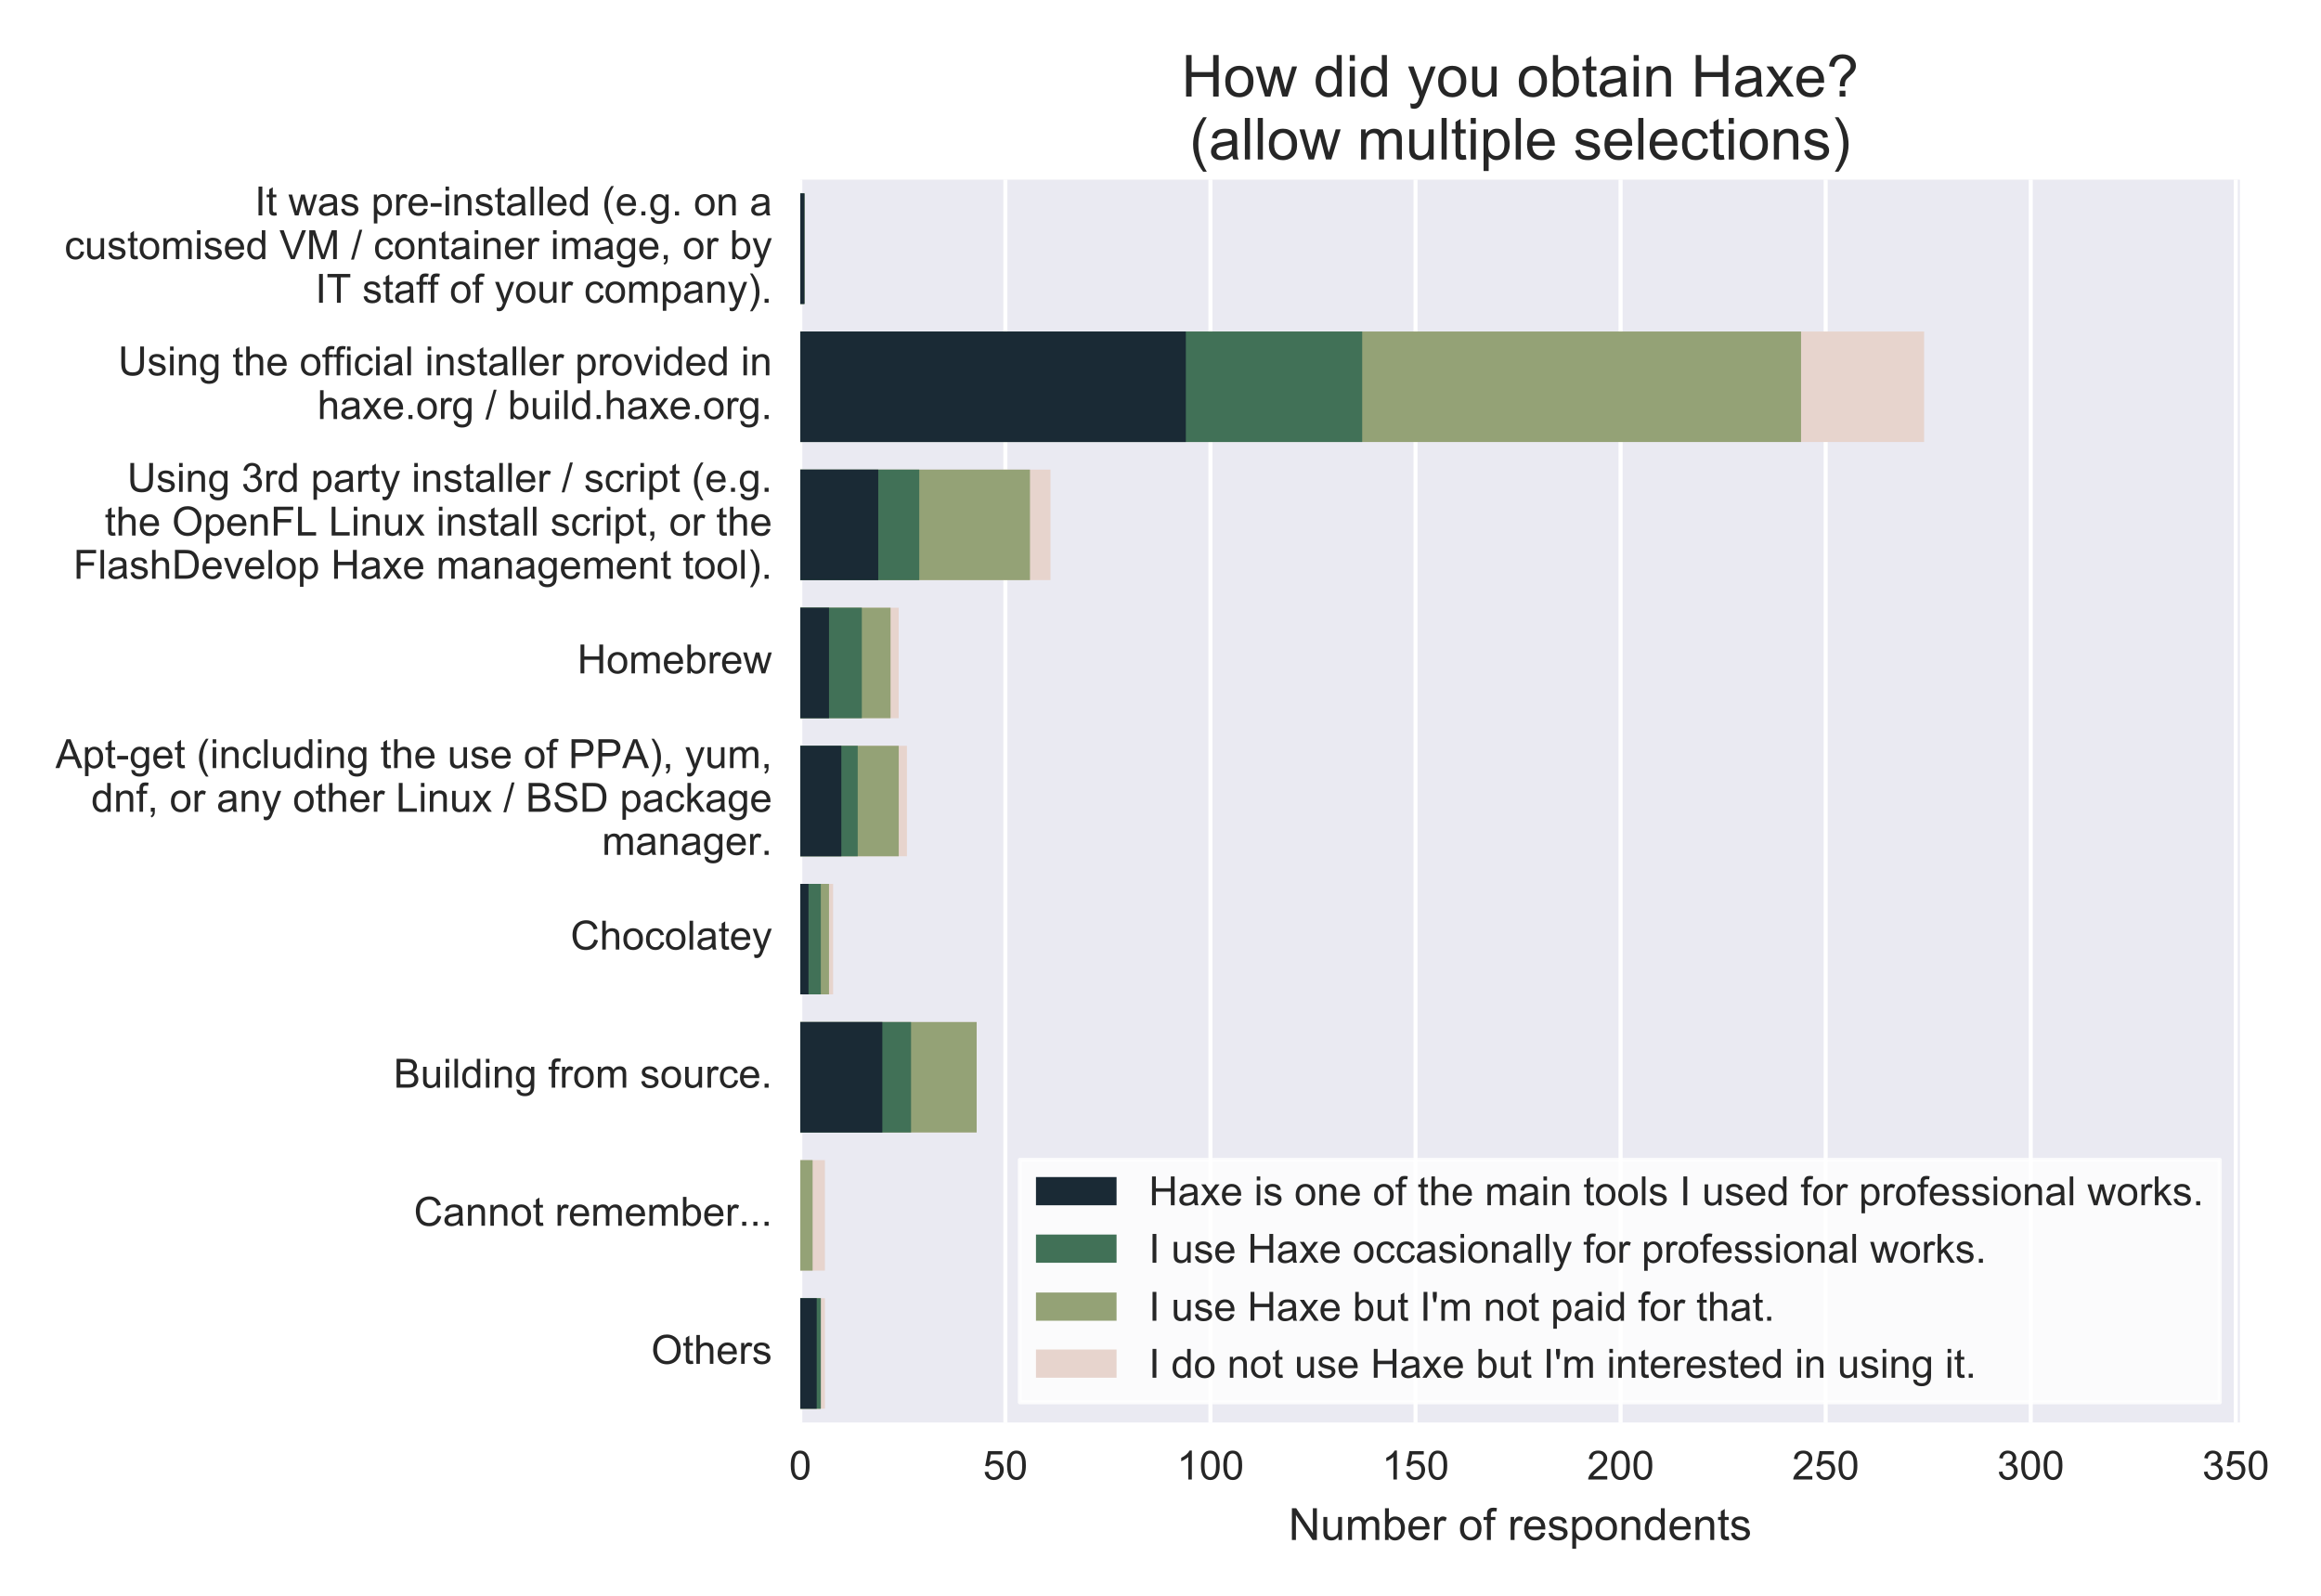 <?xml version="1.0" encoding="utf-8" standalone="no"?>
<!DOCTYPE svg PUBLIC "-//W3C//DTD SVG 1.1//EN"
  "http://www.w3.org/Graphics/SVG/1.1/DTD/svg11.dtd">
<!-- Created with matplotlib (http://matplotlib.org/) -->
<svg height="396pt" version="1.1" viewBox="0 0 576 396" width="576pt" xmlns="http://www.w3.org/2000/svg" xmlns:xlink="http://www.w3.org/1999/xlink">
 <defs>
  <style type="text/css">
*{stroke-linecap:butt;stroke-linejoin:round;stroke-miterlimit:100000;}
  </style>
 </defs>
 <g id="figure_1">
  <g id="patch_1">
   <path d="M 0 396 
L 576 396 
L 576 0 
L 0 0 
z
" style="fill:#ffffff;"/>
  </g>
  <g id="axes_1">
   <g id="patch_2">
    <path d="M 198.61 352.998 
L 555.874 352.998 
L 555.874 44.575 
L 198.61 44.575 
z
" style="fill:#eaeaf2;"/>
   </g>
   <g id="matplotlib.axis_1">
    <g id="xtick_1">
     <g id="line2d_1">
      <path clip-path="url(#p80f68d0405)" d="M 198.61 352.998 
L 198.61 44.575 
" style="fill:none;stroke:#ffffff;stroke-linecap:round;"/>
     </g>
     <g id="line2d_2">
      <defs>
       <path d="M 0 0 
L 0 0 
" id="m0d79d45ace" style="stroke:#262626;"/>
      </defs>
      <g>
       <use style="fill:#262626;stroke:#262626;" x="198.61" xlink:href="#m0d79d45ace" y="352.998"/>
      </g>
     </g>
     <g id="line2d_3">
      <g>
       <use style="fill:#262626;stroke:#262626;" x="198.61" xlink:href="#m0d79d45ace" y="44.575"/>
      </g>
     </g>
     <g id="text_1">
      <!-- 0 -->
      <defs>
       <path d="M 4.156 35.297 
Q 4.156 48 6.766 55.734 
Q 9.375 63.484 14.516 67.672 
Q 19.672 71.875 27.484 71.875 
Q 33.25 71.875 37.594 69.547 
Q 41.938 67.234 44.766 62.859 
Q 47.609 58.5 49.219 52.219 
Q 50.828 45.953 50.828 35.297 
Q 50.828 22.703 48.234 14.969 
Q 45.656 7.234 40.5 3 
Q 35.359 -1.219 27.484 -1.219 
Q 17.141 -1.219 11.234 6.203 
Q 4.156 15.141 4.156 35.297 
M 13.188 35.297 
Q 13.188 17.672 17.312 11.828 
Q 21.438 6 27.484 6 
Q 33.547 6 37.672 11.859 
Q 41.797 17.719 41.797 35.297 
Q 41.797 52.984 37.672 58.781 
Q 33.547 64.594 27.391 64.594 
Q 21.344 64.594 17.719 59.469 
Q 13.188 52.938 13.188 35.297 
" id="ArialMT-30"/>
      </defs>
      <g style="fill:#262626;" transform="translate(195.83 367.156)scale(0.1 -0.1)">
       <use xlink:href="#ArialMT-30"/>
      </g>
     </g>
    </g>
    <g id="xtick_2">
     <g id="line2d_4">
      <path clip-path="url(#p80f68d0405)" d="M 249.502 352.998 
L 249.502 44.575 
" style="fill:none;stroke:#ffffff;stroke-linecap:round;"/>
     </g>
     <g id="line2d_5">
      <g>
       <use style="fill:#262626;stroke:#262626;" x="249.502" xlink:href="#m0d79d45ace" y="352.998"/>
      </g>
     </g>
     <g id="line2d_6">
      <g>
       <use style="fill:#262626;stroke:#262626;" x="249.502" xlink:href="#m0d79d45ace" y="44.575"/>
      </g>
     </g>
     <g id="text_2">
      <!-- 50 -->
      <defs>
       <path d="M 4.156 18.75 
L 13.375 19.531 
Q 14.406 12.797 18.141 9.391 
Q 21.875 6 27.156 6 
Q 33.5 6 37.891 10.781 
Q 42.281 15.578 42.281 23.484 
Q 42.281 31 38.062 35.344 
Q 33.844 39.703 27 39.703 
Q 22.75 39.703 19.328 37.766 
Q 15.922 35.844 13.969 32.766 
L 5.719 33.844 
L 12.641 70.609 
L 48.25 70.609 
L 48.25 62.203 
L 19.672 62.203 
L 15.828 42.969 
Q 22.266 47.469 29.344 47.469 
Q 38.719 47.469 45.156 40.969 
Q 51.609 34.469 51.609 24.266 
Q 51.609 14.547 45.953 7.469 
Q 39.062 -1.219 27.156 -1.219 
Q 17.391 -1.219 11.203 4.25 
Q 5.031 9.719 4.156 18.75 
" id="ArialMT-35"/>
      </defs>
      <g style="fill:#262626;" transform="translate(243.941 367.156)scale(0.1 -0.1)">
       <use xlink:href="#ArialMT-35"/>
       <use x="55.615" xlink:href="#ArialMT-30"/>
      </g>
     </g>
    </g>
    <g id="xtick_3">
     <g id="line2d_7">
      <path clip-path="url(#p80f68d0405)" d="M 300.395 352.998 
L 300.395 44.575 
" style="fill:none;stroke:#ffffff;stroke-linecap:round;"/>
     </g>
     <g id="line2d_8">
      <g>
       <use style="fill:#262626;stroke:#262626;" x="300.395" xlink:href="#m0d79d45ace" y="352.998"/>
      </g>
     </g>
     <g id="line2d_9">
      <g>
       <use style="fill:#262626;stroke:#262626;" x="300.395" xlink:href="#m0d79d45ace" y="44.575"/>
      </g>
     </g>
     <g id="text_3">
      <!-- 100 -->
      <defs>
       <path d="M 37.25 0 
L 28.469 0 
L 28.469 56 
Q 25.297 52.984 20.141 49.953 
Q 14.984 46.922 10.891 45.406 
L 10.891 53.906 
Q 18.266 57.375 23.781 62.297 
Q 29.297 67.234 31.594 71.875 
L 37.25 71.875 
z
" id="ArialMT-31"/>
      </defs>
      <g style="fill:#262626;" transform="translate(292.053 367.156)scale(0.1 -0.1)">
       <use xlink:href="#ArialMT-31"/>
       <use x="55.615" xlink:href="#ArialMT-30"/>
       <use x="111.23" xlink:href="#ArialMT-30"/>
      </g>
     </g>
    </g>
    <g id="xtick_4">
     <g id="line2d_10">
      <path clip-path="url(#p80f68d0405)" d="M 351.287 352.998 
L 351.287 44.575 
" style="fill:none;stroke:#ffffff;stroke-linecap:round;"/>
     </g>
     <g id="line2d_11">
      <g>
       <use style="fill:#262626;stroke:#262626;" x="351.287" xlink:href="#m0d79d45ace" y="352.998"/>
      </g>
     </g>
     <g id="line2d_12">
      <g>
       <use style="fill:#262626;stroke:#262626;" x="351.287" xlink:href="#m0d79d45ace" y="44.575"/>
      </g>
     </g>
     <g id="text_4">
      <!-- 150 -->
      <g style="fill:#262626;" transform="translate(342.946 367.156)scale(0.1 -0.1)">
       <use xlink:href="#ArialMT-31"/>
       <use x="55.615" xlink:href="#ArialMT-35"/>
       <use x="111.23" xlink:href="#ArialMT-30"/>
      </g>
     </g>
    </g>
    <g id="xtick_5">
     <g id="line2d_13">
      <path clip-path="url(#p80f68d0405)" d="M 402.179 352.998 
L 402.179 44.575 
" style="fill:none;stroke:#ffffff;stroke-linecap:round;"/>
     </g>
     <g id="line2d_14">
      <g>
       <use style="fill:#262626;stroke:#262626;" x="402.179" xlink:href="#m0d79d45ace" y="352.998"/>
      </g>
     </g>
     <g id="line2d_15">
      <g>
       <use style="fill:#262626;stroke:#262626;" x="402.179" xlink:href="#m0d79d45ace" y="44.575"/>
      </g>
     </g>
     <g id="text_5">
      <!-- 200 -->
      <defs>
       <path d="M 50.344 8.453 
L 50.344 0 
L 3.031 0 
Q 2.938 3.172 4.047 6.109 
Q 5.859 10.938 9.828 15.625 
Q 13.812 20.312 21.344 26.469 
Q 33.016 36.031 37.109 41.625 
Q 41.219 47.219 41.219 52.203 
Q 41.219 57.422 37.469 61 
Q 33.734 64.594 27.734 64.594 
Q 21.391 64.594 17.578 60.781 
Q 13.766 56.984 13.719 50.25 
L 4.688 51.172 
Q 5.609 61.281 11.656 66.578 
Q 17.719 71.875 27.938 71.875 
Q 38.234 71.875 44.234 66.156 
Q 50.25 60.453 50.25 52 
Q 50.25 47.703 48.484 43.547 
Q 46.734 39.406 42.656 34.812 
Q 38.578 30.219 29.109 22.219 
Q 21.188 15.578 18.938 13.203 
Q 16.703 10.844 15.234 8.453 
z
" id="ArialMT-32"/>
      </defs>
      <g style="fill:#262626;" transform="translate(393.838 367.156)scale(0.1 -0.1)">
       <use xlink:href="#ArialMT-32"/>
       <use x="55.615" xlink:href="#ArialMT-30"/>
       <use x="111.23" xlink:href="#ArialMT-30"/>
      </g>
     </g>
    </g>
    <g id="xtick_6">
     <g id="line2d_16">
      <path clip-path="url(#p80f68d0405)" d="M 453.072 352.998 
L 453.072 44.575 
" style="fill:none;stroke:#ffffff;stroke-linecap:round;"/>
     </g>
     <g id="line2d_17">
      <g>
       <use style="fill:#262626;stroke:#262626;" x="453.072" xlink:href="#m0d79d45ace" y="352.998"/>
      </g>
     </g>
     <g id="line2d_18">
      <g>
       <use style="fill:#262626;stroke:#262626;" x="453.072" xlink:href="#m0d79d45ace" y="44.575"/>
      </g>
     </g>
     <g id="text_6">
      <!-- 250 -->
      <g style="fill:#262626;" transform="translate(444.73 367.156)scale(0.1 -0.1)">
       <use xlink:href="#ArialMT-32"/>
       <use x="55.615" xlink:href="#ArialMT-35"/>
       <use x="111.23" xlink:href="#ArialMT-30"/>
      </g>
     </g>
    </g>
    <g id="xtick_7">
     <g id="line2d_19">
      <path clip-path="url(#p80f68d0405)" d="M 503.964 352.998 
L 503.964 44.575 
" style="fill:none;stroke:#ffffff;stroke-linecap:round;"/>
     </g>
     <g id="line2d_20">
      <g>
       <use style="fill:#262626;stroke:#262626;" x="503.964" xlink:href="#m0d79d45ace" y="352.998"/>
      </g>
     </g>
     <g id="line2d_21">
      <g>
       <use style="fill:#262626;stroke:#262626;" x="503.964" xlink:href="#m0d79d45ace" y="44.575"/>
      </g>
     </g>
     <g id="text_7">
      <!-- 300 -->
      <defs>
       <path d="M 4.203 18.891 
L 12.984 20.062 
Q 14.5 12.594 18.141 9.297 
Q 21.781 6 27 6 
Q 33.203 6 37.469 10.297 
Q 41.75 14.594 41.75 20.953 
Q 41.75 27 37.797 30.922 
Q 33.844 34.859 27.734 34.859 
Q 25.25 34.859 21.531 33.891 
L 22.516 41.609 
Q 23.391 41.5 23.922 41.5 
Q 29.547 41.5 34.031 44.422 
Q 38.531 47.359 38.531 53.469 
Q 38.531 58.297 35.25 61.469 
Q 31.984 64.656 26.812 64.656 
Q 21.688 64.656 18.266 61.422 
Q 14.844 58.203 13.875 51.766 
L 5.078 53.328 
Q 6.688 62.156 12.391 67.016 
Q 18.109 71.875 26.609 71.875 
Q 32.469 71.875 37.391 69.359 
Q 42.328 66.844 44.938 62.5 
Q 47.562 58.156 47.562 53.266 
Q 47.562 48.641 45.062 44.828 
Q 42.578 41.016 37.703 38.766 
Q 44.047 37.312 47.562 32.688 
Q 51.078 28.078 51.078 21.141 
Q 51.078 11.766 44.234 5.25 
Q 37.406 -1.266 26.953 -1.266 
Q 17.531 -1.266 11.297 4.344 
Q 5.078 9.969 4.203 18.891 
" id="ArialMT-33"/>
      </defs>
      <g style="fill:#262626;" transform="translate(495.623 367.156)scale(0.1 -0.1)">
       <use xlink:href="#ArialMT-33"/>
       <use x="55.615" xlink:href="#ArialMT-30"/>
       <use x="111.23" xlink:href="#ArialMT-30"/>
      </g>
     </g>
    </g>
    <g id="xtick_8">
     <g id="line2d_22">
      <path clip-path="url(#p80f68d0405)" d="M 554.856 352.998 
L 554.856 44.575 
" style="fill:none;stroke:#ffffff;stroke-linecap:round;"/>
     </g>
     <g id="line2d_23">
      <g>
       <use style="fill:#262626;stroke:#262626;" x="554.856" xlink:href="#m0d79d45ace" y="352.998"/>
      </g>
     </g>
     <g id="line2d_24">
      <g>
       <use style="fill:#262626;stroke:#262626;" x="554.856" xlink:href="#m0d79d45ace" y="44.575"/>
      </g>
     </g>
     <g id="text_8">
      <!-- 350 -->
      <g style="fill:#262626;" transform="translate(546.515 367.156)scale(0.1 -0.1)">
       <use xlink:href="#ArialMT-33"/>
       <use x="55.615" xlink:href="#ArialMT-35"/>
       <use x="111.23" xlink:href="#ArialMT-30"/>
      </g>
     </g>
    </g>
    <g id="text_9">
     <!-- Number of respondents -->
     <defs>
      <path d="M 6.594 0 
L 6.594 51.859 
L 14.453 51.859 
L 14.453 44.578 
Q 16.891 48.391 20.938 50.703 
Q 25 53.031 30.172 53.031 
Q 35.938 53.031 39.625 50.641 
Q 43.312 48.25 44.828 43.953 
Q 50.984 53.031 60.844 53.031 
Q 68.562 53.031 72.703 48.75 
Q 76.859 44.484 76.859 35.594 
L 76.859 0 
L 68.109 0 
L 68.109 32.672 
Q 68.109 37.938 67.25 40.25 
Q 66.406 42.578 64.156 43.984 
Q 61.922 45.406 58.891 45.406 
Q 53.422 45.406 49.797 41.766 
Q 46.188 38.141 46.188 30.125 
L 46.188 0 
L 37.406 0 
L 37.406 33.688 
Q 37.406 39.547 35.25 42.469 
Q 33.109 45.406 28.219 45.406 
Q 24.516 45.406 21.359 43.453 
Q 18.219 41.5 16.797 37.734 
Q 15.375 33.984 15.375 26.906 
L 15.375 0 
z
" id="ArialMT-6d"/>
      <path d="M 8.688 0 
L 8.688 45.016 
L 0.922 45.016 
L 0.922 51.859 
L 8.688 51.859 
L 8.688 57.375 
Q 8.688 62.594 9.625 65.141 
Q 10.891 68.562 14.078 70.672 
Q 17.281 72.797 23.047 72.797 
Q 26.766 72.797 31.25 71.922 
L 29.938 64.266 
Q 27.203 64.75 24.75 64.75 
Q 20.75 64.75 19.094 63.031 
Q 17.438 61.328 17.438 56.641 
L 17.438 51.859 
L 27.547 51.859 
L 27.547 45.016 
L 17.438 45.016 
L 17.438 0 
z
" id="ArialMT-66"/>
      <path d="M 6.594 -19.875 
L 6.594 51.859 
L 14.594 51.859 
L 14.594 45.125 
Q 17.438 49.078 21 51.047 
Q 24.562 53.031 29.641 53.031 
Q 36.281 53.031 41.359 49.609 
Q 46.438 46.188 49.016 39.953 
Q 51.609 33.734 51.609 26.312 
Q 51.609 18.359 48.75 11.984 
Q 45.906 5.609 40.453 2.219 
Q 35.016 -1.172 29 -1.172 
Q 24.609 -1.172 21.109 0.688 
Q 17.625 2.547 15.375 5.375 
L 15.375 -19.875 
z
M 14.547 25.641 
Q 14.547 15.625 18.594 10.844 
Q 22.656 6.062 28.422 6.062 
Q 34.281 6.062 38.453 11.016 
Q 42.625 15.969 42.625 26.375 
Q 42.625 36.281 38.547 41.203 
Q 34.469 46.141 28.812 46.141 
Q 23.188 46.141 18.859 40.891 
Q 14.547 35.641 14.547 25.641 
" id="ArialMT-70"/>
      <path d="M 3.078 15.484 
L 11.766 16.844 
Q 12.5 11.625 15.844 8.844 
Q 19.188 6.062 25.203 6.062 
Q 31.25 6.062 34.172 8.516 
Q 37.109 10.984 37.109 14.312 
Q 37.109 17.281 34.516 19 
Q 32.719 20.172 25.531 21.969 
Q 15.875 24.422 12.141 26.203 
Q 8.406 27.984 6.469 31.125 
Q 4.547 34.281 4.547 38.094 
Q 4.547 41.547 6.125 44.5 
Q 7.719 47.469 10.453 49.422 
Q 12.5 50.922 16.031 51.969 
Q 19.578 53.031 23.641 53.031 
Q 29.734 53.031 34.344 51.266 
Q 38.969 49.516 41.156 46.5 
Q 43.359 43.5 44.188 38.484 
L 35.594 37.312 
Q 35.016 41.312 32.203 43.547 
Q 29.391 45.797 24.266 45.797 
Q 18.219 45.797 15.625 43.797 
Q 13.031 41.797 13.031 39.109 
Q 13.031 37.406 14.109 36.031 
Q 15.188 34.625 17.484 33.688 
Q 18.797 33.203 25.25 31.453 
Q 34.578 28.953 38.25 27.359 
Q 41.938 25.781 44.031 22.75 
Q 46.141 19.734 46.141 15.234 
Q 46.141 10.844 43.578 6.953 
Q 41.016 3.078 36.172 0.953 
Q 31.344 -1.172 25.25 -1.172 
Q 15.141 -1.172 9.844 3.031 
Q 4.547 7.234 3.078 15.484 
" id="ArialMT-73"/>
      <path d="M 40.234 0 
L 40.234 6.547 
Q 35.297 -1.172 25.734 -1.172 
Q 19.531 -1.172 14.328 2.25 
Q 9.125 5.672 6.266 11.797 
Q 3.422 17.922 3.422 25.875 
Q 3.422 33.641 6 39.969 
Q 8.594 46.297 13.766 49.656 
Q 18.953 53.031 25.344 53.031 
Q 30.031 53.031 33.688 51.047 
Q 37.359 49.078 39.656 45.906 
L 39.656 71.578 
L 48.391 71.578 
L 48.391 0 
z
M 12.453 25.875 
Q 12.453 15.922 16.641 10.984 
Q 20.844 6.062 26.562 6.062 
Q 32.328 6.062 36.344 10.766 
Q 40.375 15.484 40.375 25.141 
Q 40.375 35.797 36.266 40.766 
Q 32.172 45.75 26.172 45.75 
Q 20.312 45.75 16.375 40.969 
Q 12.453 36.188 12.453 25.875 
" id="ArialMT-64"/>
      <path d="M 6.5 0 
L 6.5 51.859 
L 14.406 51.859 
L 14.406 44 
Q 17.438 49.516 20 51.266 
Q 22.562 53.031 25.641 53.031 
Q 30.078 53.031 34.672 50.203 
L 31.641 42.047 
Q 28.422 43.953 25.203 43.953 
Q 22.312 43.953 20.016 42.219 
Q 17.719 40.484 16.75 37.406 
Q 15.281 32.719 15.281 27.156 
L 15.281 0 
z
" id="ArialMT-72"/>
      <path d="M 25.781 7.859 
L 27.047 0.094 
Q 23.344 -0.688 20.406 -0.688 
Q 15.625 -0.688 12.984 0.828 
Q 10.359 2.344 9.281 4.812 
Q 8.203 7.281 8.203 15.188 
L 8.203 45.016 
L 1.766 45.016 
L 1.766 51.859 
L 8.203 51.859 
L 8.203 64.703 
L 16.938 69.969 
L 16.938 51.859 
L 25.781 51.859 
L 25.781 45.016 
L 16.938 45.016 
L 16.938 14.703 
Q 16.938 10.938 17.406 9.859 
Q 17.875 8.797 18.922 8.156 
Q 19.969 7.516 21.922 7.516 
Q 23.391 7.516 25.781 7.859 
" id="ArialMT-74"/>
      <path d="M 7.625 0 
L 7.625 71.578 
L 17.328 71.578 
L 54.938 15.375 
L 54.938 71.578 
L 64.016 71.578 
L 64.016 0 
L 54.297 0 
L 16.703 56.25 
L 16.703 0 
z
" id="ArialMT-4e"/>
      <path d="M 6.594 0 
L 6.594 51.859 
L 14.5 51.859 
L 14.5 44.484 
Q 20.219 53.031 31 53.031 
Q 35.688 53.031 39.625 51.344 
Q 43.562 49.656 45.516 46.922 
Q 47.469 44.188 48.25 40.438 
Q 48.734 37.984 48.734 31.891 
L 48.734 0 
L 39.938 0 
L 39.938 31.547 
Q 39.938 36.922 38.906 39.578 
Q 37.891 42.234 35.281 43.812 
Q 32.672 45.406 29.156 45.406 
Q 23.531 45.406 19.453 41.844 
Q 15.375 38.281 15.375 28.328 
L 15.375 0 
z
" id="ArialMT-6e"/>
      <path d="M 3.328 25.922 
Q 3.328 40.328 11.328 47.266 
Q 18.016 53.031 27.641 53.031 
Q 38.328 53.031 45.109 46.016 
Q 51.906 39.016 51.906 26.656 
Q 51.906 16.656 48.906 10.906 
Q 45.906 5.172 40.156 2 
Q 34.422 -1.172 27.641 -1.172 
Q 16.75 -1.172 10.031 5.812 
Q 3.328 12.797 3.328 25.922 
M 12.359 25.922 
Q 12.359 15.969 16.703 11.016 
Q 21.047 6.062 27.641 6.062 
Q 34.188 6.062 38.531 11.031 
Q 42.875 16.016 42.875 26.219 
Q 42.875 35.844 38.5 40.797 
Q 34.125 45.75 27.641 45.75 
Q 21.047 45.75 16.703 40.812 
Q 12.359 35.891 12.359 25.922 
" id="ArialMT-6f"/>
      <path d="M 40.578 0 
L 40.578 7.625 
Q 34.516 -1.172 24.125 -1.172 
Q 19.531 -1.172 15.547 0.578 
Q 11.578 2.344 9.641 5 
Q 7.719 7.672 6.938 11.531 
Q 6.391 14.109 6.391 19.734 
L 6.391 51.859 
L 15.188 51.859 
L 15.188 23.094 
Q 15.188 16.219 15.719 13.812 
Q 16.547 10.359 19.234 8.375 
Q 21.922 6.391 25.875 6.391 
Q 29.828 6.391 33.297 8.422 
Q 36.766 10.453 38.203 13.938 
Q 39.656 17.438 39.656 24.078 
L 39.656 51.859 
L 48.438 51.859 
L 48.438 0 
z
" id="ArialMT-75"/>
      <path d="M 42.094 16.703 
L 51.172 15.578 
Q 49.031 7.625 43.219 3.219 
Q 37.406 -1.172 28.375 -1.172 
Q 17 -1.172 10.328 5.828 
Q 3.656 12.844 3.656 25.484 
Q 3.656 38.578 10.391 45.797 
Q 17.141 53.031 27.875 53.031 
Q 38.281 53.031 44.875 45.953 
Q 51.469 38.875 51.469 26.031 
Q 51.469 25.25 51.422 23.688 
L 12.75 23.688 
Q 13.234 15.141 17.578 10.594 
Q 21.922 6.062 28.422 6.062 
Q 33.25 6.062 36.672 8.594 
Q 40.094 11.141 42.094 16.703 
M 13.234 30.906 
L 42.188 30.906 
Q 41.609 37.453 38.875 40.719 
Q 34.672 45.797 27.984 45.797 
Q 21.922 45.797 17.797 41.75 
Q 13.672 37.703 13.234 30.906 
" id="ArialMT-65"/>
      <path d="M 14.703 0 
L 6.547 0 
L 6.547 71.578 
L 15.328 71.578 
L 15.328 46.047 
Q 20.906 53.031 29.547 53.031 
Q 34.328 53.031 38.594 51.094 
Q 42.875 49.172 45.625 45.672 
Q 48.391 42.188 49.953 37.25 
Q 51.516 32.328 51.516 26.703 
Q 51.516 13.375 44.922 6.094 
Q 38.328 -1.172 29.109 -1.172 
Q 19.922 -1.172 14.703 6.5 
z
M 14.594 26.312 
Q 14.594 17 17.141 12.844 
Q 21.297 6.062 28.375 6.062 
Q 34.125 6.062 38.328 11.062 
Q 42.531 16.062 42.531 25.984 
Q 42.531 36.141 38.5 40.969 
Q 34.469 45.797 28.766 45.797 
Q 23 45.797 18.797 40.797 
Q 14.594 35.797 14.594 26.312 
" id="ArialMT-62"/>
      <path id="ArialMT-20"/>
     </defs>
     <g style="fill:#262626;" transform="translate(319.771 382.151)scale(0.11 -0.11)">
      <use xlink:href="#ArialMT-4e"/>
      <use x="72.217" xlink:href="#ArialMT-75"/>
      <use x="127.832" xlink:href="#ArialMT-6d"/>
      <use x="211.133" xlink:href="#ArialMT-62"/>
      <use x="266.748" xlink:href="#ArialMT-65"/>
      <use x="322.363" xlink:href="#ArialMT-72"/>
      <use x="355.664" xlink:href="#ArialMT-20"/>
      <use x="383.447" xlink:href="#ArialMT-6f"/>
      <use x="439.062" xlink:href="#ArialMT-66"/>
      <use x="466.846" xlink:href="#ArialMT-20"/>
      <use x="494.629" xlink:href="#ArialMT-72"/>
      <use x="527.93" xlink:href="#ArialMT-65"/>
      <use x="583.545" xlink:href="#ArialMT-73"/>
      <use x="633.545" xlink:href="#ArialMT-70"/>
      <use x="689.16" xlink:href="#ArialMT-6f"/>
      <use x="744.775" xlink:href="#ArialMT-6e"/>
      <use x="800.391" xlink:href="#ArialMT-64"/>
      <use x="856.006" xlink:href="#ArialMT-65"/>
      <use x="911.621" xlink:href="#ArialMT-6e"/>
      <use x="967.236" xlink:href="#ArialMT-74"/>
      <use x="995.02" xlink:href="#ArialMT-73"/>
     </g>
    </g>
   </g>
   <g id="matplotlib.axis_2">
    <g id="ytick_1">
     <g id="line2d_25">
      <g>
       <use style="fill:#262626;stroke:#262626;" x="198.61" xlink:href="#m0d79d45ace" y="61.709"/>
      </g>
     </g>
     <g id="line2d_26">
      <g>
       <use style="fill:#262626;stroke:#262626;" x="555.874" xlink:href="#m0d79d45ace" y="61.709"/>
      </g>
     </g>
     <g id="text_10">
      <!-- It was pre-installed (e.g. on a -->
      <defs>
       <path d="M 3.172 21.484 
L 3.172 30.328 
L 30.172 30.328 
L 30.172 21.484 
z
" id="ArialMT-2d"/>
       <path d="M 6.641 61.469 
L 6.641 71.578 
L 15.438 71.578 
L 15.438 61.469 
z
M 6.641 0 
L 6.641 51.859 
L 15.438 51.859 
L 15.438 0 
z
" id="ArialMT-69"/>
       <path d="M 16.156 0 
L 0.297 51.859 
L 9.375 51.859 
L 17.625 21.922 
L 20.703 10.797 
Q 20.906 11.625 23.391 21.484 
L 31.641 51.859 
L 40.672 51.859 
L 48.438 21.781 
L 51.031 11.859 
L 54 21.875 
L 62.891 51.859 
L 71.438 51.859 
L 55.219 0 
L 46.094 0 
L 37.844 31.062 
L 35.844 39.891 
L 25.344 0 
z
" id="ArialMT-77"/>
       <path d="M 40.438 6.391 
Q 35.547 2.25 31.031 0.531 
Q 26.516 -1.172 21.344 -1.172 
Q 12.797 -1.172 8.203 3 
Q 3.609 7.172 3.609 13.672 
Q 3.609 17.484 5.344 20.625 
Q 7.078 23.781 9.891 25.688 
Q 12.703 27.594 16.219 28.562 
Q 18.797 29.25 24.031 29.891 
Q 34.672 31.156 39.703 32.906 
Q 39.75 34.719 39.75 35.203 
Q 39.75 40.578 37.25 42.781 
Q 33.891 45.75 27.25 45.75 
Q 21.047 45.75 18.094 43.578 
Q 15.141 41.406 13.719 35.891 
L 5.125 37.062 
Q 6.297 42.578 8.984 45.969 
Q 11.672 49.359 16.75 51.188 
Q 21.828 53.031 28.516 53.031 
Q 35.156 53.031 39.297 51.469 
Q 43.453 49.906 45.406 47.531 
Q 47.359 45.172 48.141 41.547 
Q 48.578 39.312 48.578 33.453 
L 48.578 21.734 
Q 48.578 9.469 49.141 6.219 
Q 49.703 2.984 51.375 0 
L 42.188 0 
Q 40.828 2.734 40.438 6.391 
M 39.703 26.031 
Q 34.906 24.078 25.344 22.703 
Q 19.922 21.922 17.672 20.938 
Q 15.438 19.969 14.203 18.094 
Q 12.984 16.219 12.984 13.922 
Q 12.984 10.406 15.641 8.062 
Q 18.312 5.719 23.438 5.719 
Q 28.516 5.719 32.469 7.938 
Q 36.422 10.156 38.281 14.016 
Q 39.703 17 39.703 22.797 
z
" id="ArialMT-61"/>
       <path d="M 9.078 0 
L 9.078 10.016 
L 19.094 10.016 
L 19.094 0 
z
" id="ArialMT-2e"/>
       <path d="M 9.328 0 
L 9.328 71.578 
L 18.797 71.578 
L 18.797 0 
z
" id="ArialMT-49"/>
       <path d="M 6.391 0 
L 6.391 71.578 
L 15.188 71.578 
L 15.188 0 
z
" id="ArialMT-6c"/>
       <path d="M 23.391 -21.047 
Q 16.109 -11.859 11.078 0.438 
Q 6.062 12.75 6.062 25.922 
Q 6.062 37.547 9.812 48.188 
Q 14.203 60.547 23.391 72.797 
L 29.688 72.797 
Q 23.781 62.641 21.875 58.297 
Q 18.891 51.562 17.188 44.234 
Q 15.094 35.109 15.094 25.875 
Q 15.094 2.391 29.688 -21.047 
z
" id="ArialMT-28"/>
       <path d="M 4.984 -4.297 
L 13.531 -5.562 
Q 14.062 -9.516 16.5 -11.328 
Q 19.781 -13.766 25.438 -13.766 
Q 31.547 -13.766 34.859 -11.328 
Q 38.188 -8.891 39.359 -4.5 
Q 40.047 -1.812 39.984 6.781 
Q 34.234 0 25.641 0 
Q 14.938 0 9.078 7.719 
Q 3.219 15.438 3.219 26.219 
Q 3.219 33.641 5.906 39.906 
Q 8.594 46.188 13.688 49.609 
Q 18.797 53.031 25.688 53.031 
Q 34.859 53.031 40.828 45.609 
L 40.828 51.859 
L 48.922 51.859 
L 48.922 7.031 
Q 48.922 -5.078 46.453 -10.125 
Q 44 -15.188 38.641 -18.109 
Q 33.297 -21.047 25.484 -21.047 
Q 16.219 -21.047 10.5 -16.875 
Q 4.781 -12.703 4.984 -4.297 
M 12.25 26.859 
Q 12.25 16.656 16.297 11.969 
Q 20.359 7.281 26.469 7.281 
Q 32.516 7.281 36.609 11.938 
Q 40.719 16.609 40.719 26.562 
Q 40.719 36.078 36.5 40.906 
Q 32.281 45.75 26.312 45.75 
Q 20.453 45.75 16.344 40.984 
Q 12.25 36.234 12.25 26.859 
" id="ArialMT-67"/>
      </defs>
      <g style="fill:#262626;" transform="translate(63.221 53.456)scale(0.1 -0.1)">
       <use xlink:href="#ArialMT-49"/>
       <use x="27.783" xlink:href="#ArialMT-74"/>
       <use x="55.566" xlink:href="#ArialMT-20"/>
       <use x="83.35" xlink:href="#ArialMT-77"/>
       <use x="155.566" xlink:href="#ArialMT-61"/>
       <use x="211.182" xlink:href="#ArialMT-73"/>
       <use x="261.182" xlink:href="#ArialMT-20"/>
       <use x="288.965" xlink:href="#ArialMT-70"/>
       <use x="344.58" xlink:href="#ArialMT-72"/>
       <use x="377.881" xlink:href="#ArialMT-65"/>
       <use x="433.496" xlink:href="#ArialMT-2d"/>
       <use x="466.797" xlink:href="#ArialMT-69"/>
       <use x="489.014" xlink:href="#ArialMT-6e"/>
       <use x="544.629" xlink:href="#ArialMT-73"/>
       <use x="594.629" xlink:href="#ArialMT-74"/>
       <use x="622.412" xlink:href="#ArialMT-61"/>
       <use x="678.027" xlink:href="#ArialMT-6c"/>
       <use x="700.244" xlink:href="#ArialMT-6c"/>
       <use x="722.461" xlink:href="#ArialMT-65"/>
       <use x="778.076" xlink:href="#ArialMT-64"/>
       <use x="833.691" xlink:href="#ArialMT-20"/>
       <use x="861.475" xlink:href="#ArialMT-28"/>
       <use x="894.775" xlink:href="#ArialMT-65"/>
       <use x="950.391" xlink:href="#ArialMT-2e"/>
       <use x="978.174" xlink:href="#ArialMT-67"/>
       <use x="1033.789" xlink:href="#ArialMT-2e"/>
       <use x="1061.572" xlink:href="#ArialMT-20"/>
       <use x="1089.355" xlink:href="#ArialMT-6f"/>
       <use x="1144.971" xlink:href="#ArialMT-6e"/>
       <use x="1200.586" xlink:href="#ArialMT-20"/>
       <use x="1228.369" xlink:href="#ArialMT-61"/>
      </g>
      <!-- customised VM / container image, or by -->
      <defs>
       <path d="M 28.172 0 
L 0.438 71.578 
L 10.688 71.578 
L 29.297 19.578 
Q 31.547 13.328 33.062 7.859 
Q 34.719 13.719 36.922 19.578 
L 56.25 71.578 
L 65.922 71.578 
L 37.891 0 
z
" id="ArialMT-56"/>
       <path d="M 40.438 19 
L 49.078 17.875 
Q 47.656 8.938 41.812 3.875 
Q 35.984 -1.172 27.484 -1.172 
Q 16.844 -1.172 10.375 5.781 
Q 3.906 12.75 3.906 25.734 
Q 3.906 34.125 6.688 40.422 
Q 9.469 46.734 15.156 49.875 
Q 20.844 53.031 27.547 53.031 
Q 35.984 53.031 41.359 48.75 
Q 46.734 44.484 48.25 36.625 
L 39.703 35.297 
Q 38.484 40.531 35.375 43.156 
Q 32.281 45.797 27.875 45.797 
Q 21.234 45.797 17.078 41.031 
Q 12.938 36.281 12.938 25.984 
Q 12.938 15.531 16.938 10.797 
Q 20.953 6.062 27.391 6.062 
Q 32.562 6.062 36.031 9.234 
Q 39.5 12.406 40.438 19 
" id="ArialMT-63"/>
       <path d="M 0 -1.219 
L 20.75 72.797 
L 27.781 72.797 
L 7.078 -1.219 
z
" id="ArialMT-2f"/>
       <path d="M 7.422 0 
L 7.422 71.578 
L 21.688 71.578 
L 38.625 20.906 
Q 40.969 13.812 42.047 10.297 
Q 43.266 14.203 45.844 21.781 
L 62.984 71.578 
L 75.734 71.578 
L 75.734 0 
L 66.609 0 
L 66.609 59.906 
L 45.797 0 
L 37.25 0 
L 16.547 60.938 
L 16.547 0 
z
" id="ArialMT-4d"/>
       <path d="M 6.203 -19.969 
L 5.219 -11.719 
Q 8.109 -12.5 10.25 -12.5 
Q 13.188 -12.5 14.938 -11.516 
Q 16.703 -10.547 17.828 -8.797 
Q 18.656 -7.469 20.516 -2.25 
Q 20.75 -1.516 21.297 -0.094 
L 1.609 51.859 
L 11.078 51.859 
L 21.875 21.828 
Q 23.969 16.109 25.641 9.812 
Q 27.156 15.875 29.25 21.625 
L 40.328 51.859 
L 49.125 51.859 
L 29.391 -0.875 
Q 26.219 -9.422 24.469 -12.641 
Q 22.125 -17 19.094 -19.016 
Q 16.062 -21.047 11.859 -21.047 
Q 9.328 -21.047 6.203 -19.969 
" id="ArialMT-79"/>
       <path d="M 8.891 0 
L 8.891 10.016 
L 18.891 10.016 
L 18.891 0 
Q 18.891 -5.516 16.938 -8.906 
Q 14.984 -12.312 10.75 -14.156 
L 8.297 -10.406 
Q 11.078 -9.188 12.391 -6.812 
Q 13.719 -4.438 13.875 0 
z
" id="ArialMT-2c"/>
      </defs>
      <g style="fill:#262626;" transform="translate(15.991 64.297)scale(0.1 -0.1)">
       <use xlink:href="#ArialMT-63"/>
       <use x="50.0" xlink:href="#ArialMT-75"/>
       <use x="105.615" xlink:href="#ArialMT-73"/>
       <use x="155.615" xlink:href="#ArialMT-74"/>
       <use x="183.398" xlink:href="#ArialMT-6f"/>
       <use x="239.014" xlink:href="#ArialMT-6d"/>
       <use x="322.314" xlink:href="#ArialMT-69"/>
       <use x="344.531" xlink:href="#ArialMT-73"/>
       <use x="394.531" xlink:href="#ArialMT-65"/>
       <use x="450.146" xlink:href="#ArialMT-64"/>
       <use x="505.762" xlink:href="#ArialMT-20"/>
       <use x="533.545" xlink:href="#ArialMT-56"/>
       <use x="600.244" xlink:href="#ArialMT-4d"/>
       <use x="683.545" xlink:href="#ArialMT-20"/>
       <use x="711.328" xlink:href="#ArialMT-2f"/>
       <use x="739.111" xlink:href="#ArialMT-20"/>
       <use x="766.895" xlink:href="#ArialMT-63"/>
       <use x="816.895" xlink:href="#ArialMT-6f"/>
       <use x="872.51" xlink:href="#ArialMT-6e"/>
       <use x="928.125" xlink:href="#ArialMT-74"/>
       <use x="955.908" xlink:href="#ArialMT-61"/>
       <use x="1011.523" xlink:href="#ArialMT-69"/>
       <use x="1033.74" xlink:href="#ArialMT-6e"/>
       <use x="1089.355" xlink:href="#ArialMT-65"/>
       <use x="1144.971" xlink:href="#ArialMT-72"/>
       <use x="1178.271" xlink:href="#ArialMT-20"/>
       <use x="1206.055" xlink:href="#ArialMT-69"/>
       <use x="1228.271" xlink:href="#ArialMT-6d"/>
       <use x="1311.572" xlink:href="#ArialMT-61"/>
       <use x="1367.188" xlink:href="#ArialMT-67"/>
       <use x="1422.803" xlink:href="#ArialMT-65"/>
       <use x="1478.418" xlink:href="#ArialMT-2c"/>
       <use x="1506.201" xlink:href="#ArialMT-20"/>
       <use x="1533.984" xlink:href="#ArialMT-6f"/>
       <use x="1589.6" xlink:href="#ArialMT-72"/>
       <use x="1622.9" xlink:href="#ArialMT-20"/>
       <use x="1650.684" xlink:href="#ArialMT-62"/>
       <use x="1706.299" xlink:href="#ArialMT-79"/>
      </g>
      <!-- IT staff of your company). -->
      <defs>
       <path d="M 25.922 0 
L 25.922 63.141 
L 2.344 63.141 
L 2.344 71.578 
L 59.078 71.578 
L 59.078 63.141 
L 35.406 63.141 
L 35.406 0 
z
" id="ArialMT-54"/>
       <path d="M 12.359 -21.047 
L 6.062 -21.047 
Q 20.656 2.391 20.656 25.875 
Q 20.656 35.062 18.562 44.094 
Q 16.891 51.422 13.922 58.156 
Q 12.016 62.547 6.062 72.797 
L 12.359 72.797 
Q 21.531 60.547 25.922 48.188 
Q 29.688 37.547 29.688 25.922 
Q 29.688 12.75 24.625 0.438 
Q 19.578 -11.859 12.359 -21.047 
" id="ArialMT-29"/>
      </defs>
      <g style="fill:#262626;" transform="translate(78.248 75.137)scale(0.1 -0.1)">
       <use xlink:href="#ArialMT-49"/>
       <use x="27.783" xlink:href="#ArialMT-54"/>
       <use x="88.852" xlink:href="#ArialMT-20"/>
       <use x="116.635" xlink:href="#ArialMT-73"/>
       <use x="166.635" xlink:href="#ArialMT-74"/>
       <use x="194.418" xlink:href="#ArialMT-61"/>
       <use x="250.033" xlink:href="#ArialMT-66"/>
       <use x="277.801" xlink:href="#ArialMT-66"/>
       <use x="305.584" xlink:href="#ArialMT-20"/>
       <use x="333.367" xlink:href="#ArialMT-6f"/>
       <use x="388.982" xlink:href="#ArialMT-66"/>
       <use x="416.766" xlink:href="#ArialMT-20"/>
       <use x="444.549" xlink:href="#ArialMT-79"/>
       <use x="494.549" xlink:href="#ArialMT-6f"/>
       <use x="550.164" xlink:href="#ArialMT-75"/>
       <use x="605.779" xlink:href="#ArialMT-72"/>
       <use x="639.08" xlink:href="#ArialMT-20"/>
       <use x="666.863" xlink:href="#ArialMT-63"/>
       <use x="716.863" xlink:href="#ArialMT-6f"/>
       <use x="772.479" xlink:href="#ArialMT-6d"/>
       <use x="855.779" xlink:href="#ArialMT-70"/>
       <use x="911.395" xlink:href="#ArialMT-61"/>
       <use x="967.01" xlink:href="#ArialMT-6e"/>
       <use x="1022.625" xlink:href="#ArialMT-79"/>
       <use x="1072.625" xlink:href="#ArialMT-29"/>
       <use x="1105.926" xlink:href="#ArialMT-2e"/>
      </g>
     </g>
    </g>
    <g id="ytick_2">
     <g id="line2d_27">
      <g>
       <use style="fill:#262626;stroke:#262626;" x="198.61" xlink:href="#m0d79d45ace" y="95.979"/>
      </g>
     </g>
     <g id="line2d_28">
      <g>
       <use style="fill:#262626;stroke:#262626;" x="555.874" xlink:href="#m0d79d45ace" y="95.979"/>
      </g>
     </g>
     <g id="text_11">
      <!-- Using the official installer provided in -->
      <defs>
       <path d="M 54.688 71.578 
L 64.156 71.578 
L 64.156 30.219 
Q 64.156 19.438 61.719 13.078 
Q 59.281 6.734 52.906 2.75 
Q 46.531 -1.219 36.188 -1.219 
Q 26.125 -1.219 19.719 2.25 
Q 13.328 5.719 10.594 12.281 
Q 7.859 18.844 7.859 30.219 
L 7.859 71.578 
L 17.328 71.578 
L 17.328 30.281 
Q 17.328 20.953 19.062 16.531 
Q 20.797 12.109 25.016 9.719 
Q 29.25 7.328 35.359 7.328 
Q 45.797 7.328 50.234 12.062 
Q 54.688 16.797 54.688 30.281 
z
" id="ArialMT-55"/>
       <path d="M 6.594 0 
L 6.594 71.578 
L 15.375 71.578 
L 15.375 45.906 
Q 21.531 53.031 30.906 53.031 
Q 36.672 53.031 40.922 50.75 
Q 45.172 48.484 47 44.484 
Q 48.828 40.484 48.828 32.859 
L 48.828 0 
L 40.047 0 
L 40.047 32.859 
Q 40.047 39.453 37.188 42.453 
Q 34.328 45.453 29.109 45.453 
Q 25.203 45.453 21.75 43.422 
Q 18.312 41.406 16.844 37.938 
Q 15.375 34.469 15.375 28.375 
L 15.375 0 
z
" id="ArialMT-68"/>
       <path d="M 21 0 
L 1.266 51.859 
L 10.547 51.859 
L 21.688 20.797 
Q 23.484 15.766 25 10.359 
Q 26.172 14.453 28.266 20.219 
L 39.797 51.859 
L 48.828 51.859 
L 29.203 0 
z
" id="ArialMT-76"/>
      </defs>
      <g style="fill:#262626;" transform="translate(29.316 93.146)scale(0.1 -0.1)">
       <use xlink:href="#ArialMT-55"/>
       <use x="72.217" xlink:href="#ArialMT-73"/>
       <use x="122.217" xlink:href="#ArialMT-69"/>
       <use x="144.434" xlink:href="#ArialMT-6e"/>
       <use x="200.049" xlink:href="#ArialMT-67"/>
       <use x="255.664" xlink:href="#ArialMT-20"/>
       <use x="283.447" xlink:href="#ArialMT-74"/>
       <use x="311.23" xlink:href="#ArialMT-68"/>
       <use x="366.846" xlink:href="#ArialMT-65"/>
       <use x="422.461" xlink:href="#ArialMT-20"/>
       <use x="450.244" xlink:href="#ArialMT-6f"/>
       <use x="505.859" xlink:href="#ArialMT-66"/>
       <use x="533.627" xlink:href="#ArialMT-66"/>
       <use x="561.41" xlink:href="#ArialMT-69"/>
       <use x="583.627" xlink:href="#ArialMT-63"/>
       <use x="633.627" xlink:href="#ArialMT-69"/>
       <use x="655.844" xlink:href="#ArialMT-61"/>
       <use x="711.459" xlink:href="#ArialMT-6c"/>
       <use x="733.676" xlink:href="#ArialMT-20"/>
       <use x="761.459" xlink:href="#ArialMT-69"/>
       <use x="783.676" xlink:href="#ArialMT-6e"/>
       <use x="839.291" xlink:href="#ArialMT-73"/>
       <use x="889.291" xlink:href="#ArialMT-74"/>
       <use x="917.074" xlink:href="#ArialMT-61"/>
       <use x="972.689" xlink:href="#ArialMT-6c"/>
       <use x="994.906" xlink:href="#ArialMT-6c"/>
       <use x="1017.123" xlink:href="#ArialMT-65"/>
       <use x="1072.738" xlink:href="#ArialMT-72"/>
       <use x="1106.039" xlink:href="#ArialMT-20"/>
       <use x="1133.822" xlink:href="#ArialMT-70"/>
       <use x="1189.438" xlink:href="#ArialMT-72"/>
       <use x="1222.738" xlink:href="#ArialMT-6f"/>
       <use x="1278.354" xlink:href="#ArialMT-76"/>
       <use x="1328.354" xlink:href="#ArialMT-69"/>
       <use x="1350.57" xlink:href="#ArialMT-64"/>
       <use x="1406.186" xlink:href="#ArialMT-65"/>
       <use x="1461.801" xlink:href="#ArialMT-64"/>
       <use x="1517.416" xlink:href="#ArialMT-20"/>
       <use x="1545.199" xlink:href="#ArialMT-69"/>
       <use x="1567.416" xlink:href="#ArialMT-6e"/>
      </g>
      <!-- haxe.org / build.haxe.org. -->
      <defs>
       <path d="M 0.734 0 
L 19.672 26.953 
L 2.156 51.859 
L 13.141 51.859 
L 21.094 39.703 
Q 23.344 36.234 24.703 33.891 
Q 26.859 37.109 28.656 39.594 
L 37.406 51.859 
L 47.906 51.859 
L 29.984 27.438 
L 49.266 0 
L 38.484 0 
L 27.828 16.109 
L 25 20.453 
L 11.375 0 
z
" id="ArialMT-78"/>
      </defs>
      <g style="fill:#262626;" transform="translate(78.768 103.986)scale(0.1 -0.1)">
       <use xlink:href="#ArialMT-68"/>
       <use x="55.615" xlink:href="#ArialMT-61"/>
       <use x="111.23" xlink:href="#ArialMT-78"/>
       <use x="161.23" xlink:href="#ArialMT-65"/>
       <use x="216.846" xlink:href="#ArialMT-2e"/>
       <use x="244.629" xlink:href="#ArialMT-6f"/>
       <use x="300.244" xlink:href="#ArialMT-72"/>
       <use x="333.545" xlink:href="#ArialMT-67"/>
       <use x="389.16" xlink:href="#ArialMT-20"/>
       <use x="416.943" xlink:href="#ArialMT-2f"/>
       <use x="444.727" xlink:href="#ArialMT-20"/>
       <use x="472.51" xlink:href="#ArialMT-62"/>
       <use x="528.125" xlink:href="#ArialMT-75"/>
       <use x="583.74" xlink:href="#ArialMT-69"/>
       <use x="605.957" xlink:href="#ArialMT-6c"/>
       <use x="628.174" xlink:href="#ArialMT-64"/>
       <use x="683.789" xlink:href="#ArialMT-2e"/>
       <use x="711.572" xlink:href="#ArialMT-68"/>
       <use x="767.188" xlink:href="#ArialMT-61"/>
       <use x="822.803" xlink:href="#ArialMT-78"/>
       <use x="872.803" xlink:href="#ArialMT-65"/>
       <use x="928.418" xlink:href="#ArialMT-2e"/>
       <use x="956.201" xlink:href="#ArialMT-6f"/>
       <use x="1011.816" xlink:href="#ArialMT-72"/>
       <use x="1045.117" xlink:href="#ArialMT-67"/>
       <use x="1100.732" xlink:href="#ArialMT-2e"/>
      </g>
     </g>
    </g>
    <g id="ytick_3">
     <g id="line2d_29">
      <g>
       <use style="fill:#262626;stroke:#262626;" x="198.61" xlink:href="#m0d79d45ace" y="130.248"/>
      </g>
     </g>
     <g id="line2d_30">
      <g>
       <use style="fill:#262626;stroke:#262626;" x="555.874" xlink:href="#m0d79d45ace" y="130.248"/>
      </g>
     </g>
     <g id="text_12">
      <!-- Using 3rd party installer / script (e.g. -->
      <g style="fill:#262626;" transform="translate(31.562 122.05)scale(0.1 -0.1)">
       <use xlink:href="#ArialMT-55"/>
       <use x="72.217" xlink:href="#ArialMT-73"/>
       <use x="122.217" xlink:href="#ArialMT-69"/>
       <use x="144.434" xlink:href="#ArialMT-6e"/>
       <use x="200.049" xlink:href="#ArialMT-67"/>
       <use x="255.664" xlink:href="#ArialMT-20"/>
       <use x="283.447" xlink:href="#ArialMT-33"/>
       <use x="339.062" xlink:href="#ArialMT-72"/>
       <use x="372.363" xlink:href="#ArialMT-64"/>
       <use x="427.979" xlink:href="#ArialMT-20"/>
       <use x="455.762" xlink:href="#ArialMT-70"/>
       <use x="511.377" xlink:href="#ArialMT-61"/>
       <use x="566.992" xlink:href="#ArialMT-72"/>
       <use x="600.293" xlink:href="#ArialMT-74"/>
       <use x="628.076" xlink:href="#ArialMT-79"/>
       <use x="678.076" xlink:href="#ArialMT-20"/>
       <use x="705.859" xlink:href="#ArialMT-69"/>
       <use x="728.076" xlink:href="#ArialMT-6e"/>
       <use x="783.691" xlink:href="#ArialMT-73"/>
       <use x="833.691" xlink:href="#ArialMT-74"/>
       <use x="861.475" xlink:href="#ArialMT-61"/>
       <use x="917.09" xlink:href="#ArialMT-6c"/>
       <use x="939.307" xlink:href="#ArialMT-6c"/>
       <use x="961.523" xlink:href="#ArialMT-65"/>
       <use x="1017.139" xlink:href="#ArialMT-72"/>
       <use x="1050.439" xlink:href="#ArialMT-20"/>
       <use x="1078.223" xlink:href="#ArialMT-2f"/>
       <use x="1106.006" xlink:href="#ArialMT-20"/>
       <use x="1133.789" xlink:href="#ArialMT-73"/>
       <use x="1183.789" xlink:href="#ArialMT-63"/>
       <use x="1233.789" xlink:href="#ArialMT-72"/>
       <use x="1267.09" xlink:href="#ArialMT-69"/>
       <use x="1289.307" xlink:href="#ArialMT-70"/>
       <use x="1344.922" xlink:href="#ArialMT-74"/>
       <use x="1372.705" xlink:href="#ArialMT-20"/>
       <use x="1400.488" xlink:href="#ArialMT-28"/>
       <use x="1433.789" xlink:href="#ArialMT-65"/>
       <use x="1489.404" xlink:href="#ArialMT-2e"/>
       <use x="1517.188" xlink:href="#ArialMT-67"/>
       <use x="1572.803" xlink:href="#ArialMT-2e"/>
      </g>
      <!-- the OpenFL Linux install script, or the -->
      <defs>
       <path d="M 7.328 0 
L 7.328 71.578 
L 16.797 71.578 
L 16.797 8.453 
L 52.047 8.453 
L 52.047 0 
z
" id="ArialMT-4c"/>
       <path d="M 4.828 34.859 
Q 4.828 52.688 14.391 62.766 
Q 23.969 72.859 39.109 72.859 
Q 49.031 72.859 56.984 68.109 
Q 64.938 63.375 69.109 54.906 
Q 73.297 46.438 73.297 35.688 
Q 73.297 24.812 68.891 16.219 
Q 64.5 7.625 56.438 3.203 
Q 48.391 -1.219 39.062 -1.219 
Q 28.953 -1.219 20.984 3.656 
Q 13.031 8.547 8.922 16.984 
Q 4.828 25.438 4.828 34.859 
M 14.594 34.719 
Q 14.594 21.781 21.547 14.328 
Q 28.516 6.891 39.016 6.891 
Q 49.703 6.891 56.609 14.406 
Q 63.531 21.922 63.531 35.75 
Q 63.531 44.484 60.578 51 
Q 57.625 57.516 51.922 61.109 
Q 46.234 64.703 39.156 64.703 
Q 29.109 64.703 21.844 57.781 
Q 14.594 50.875 14.594 34.719 
" id="ArialMT-4f"/>
       <path d="M 8.203 0 
L 8.203 71.578 
L 56.5 71.578 
L 56.5 63.141 
L 17.672 63.141 
L 17.672 40.969 
L 51.266 40.969 
L 51.266 32.516 
L 17.672 32.516 
L 17.672 0 
z
" id="ArialMT-46"/>
      </defs>
      <g style="fill:#262626;" transform="translate(25.987 132.898)scale(0.1 -0.1)">
       <use xlink:href="#ArialMT-74"/>
       <use x="27.783" xlink:href="#ArialMT-68"/>
       <use x="83.398" xlink:href="#ArialMT-65"/>
       <use x="139.014" xlink:href="#ArialMT-20"/>
       <use x="166.797" xlink:href="#ArialMT-4f"/>
       <use x="244.58" xlink:href="#ArialMT-70"/>
       <use x="300.195" xlink:href="#ArialMT-65"/>
       <use x="355.811" xlink:href="#ArialMT-6e"/>
       <use x="411.426" xlink:href="#ArialMT-46"/>
       <use x="472.51" xlink:href="#ArialMT-4c"/>
       <use x="528.078" xlink:href="#ArialMT-20"/>
       <use x="555.861" xlink:href="#ArialMT-4c"/>
       <use x="611.477" xlink:href="#ArialMT-69"/>
       <use x="633.693" xlink:href="#ArialMT-6e"/>
       <use x="689.309" xlink:href="#ArialMT-75"/>
       <use x="744.924" xlink:href="#ArialMT-78"/>
       <use x="794.924" xlink:href="#ArialMT-20"/>
       <use x="822.707" xlink:href="#ArialMT-69"/>
       <use x="844.924" xlink:href="#ArialMT-6e"/>
       <use x="900.539" xlink:href="#ArialMT-73"/>
       <use x="950.539" xlink:href="#ArialMT-74"/>
       <use x="978.322" xlink:href="#ArialMT-61"/>
       <use x="1033.938" xlink:href="#ArialMT-6c"/>
       <use x="1056.154" xlink:href="#ArialMT-6c"/>
       <use x="1078.371" xlink:href="#ArialMT-20"/>
       <use x="1106.154" xlink:href="#ArialMT-73"/>
       <use x="1156.154" xlink:href="#ArialMT-63"/>
       <use x="1206.154" xlink:href="#ArialMT-72"/>
       <use x="1239.455" xlink:href="#ArialMT-69"/>
       <use x="1261.672" xlink:href="#ArialMT-70"/>
       <use x="1317.287" xlink:href="#ArialMT-74"/>
       <use x="1345.07" xlink:href="#ArialMT-2c"/>
       <use x="1372.854" xlink:href="#ArialMT-20"/>
       <use x="1400.637" xlink:href="#ArialMT-6f"/>
       <use x="1456.252" xlink:href="#ArialMT-72"/>
       <use x="1489.553" xlink:href="#ArialMT-20"/>
       <use x="1517.336" xlink:href="#ArialMT-74"/>
       <use x="1545.119" xlink:href="#ArialMT-68"/>
       <use x="1600.734" xlink:href="#ArialMT-65"/>
      </g>
      <!-- FlashDevelop Haxe management tool). -->
      <defs>
       <path d="M 7.719 0 
L 7.719 71.578 
L 32.375 71.578 
Q 40.719 71.578 45.125 70.562 
Q 51.266 69.141 55.609 65.438 
Q 61.281 60.641 64.078 53.188 
Q 66.891 45.75 66.891 36.188 
Q 66.891 28.031 64.984 21.734 
Q 63.094 15.438 60.109 11.297 
Q 57.125 7.172 53.578 4.797 
Q 50.047 2.438 45.047 1.219 
Q 40.047 0 33.547 0 
z
M 17.188 8.453 
L 32.469 8.453 
Q 39.547 8.453 43.578 9.766 
Q 47.609 11.078 50 13.484 
Q 53.375 16.844 55.25 22.531 
Q 57.125 28.219 57.125 36.328 
Q 57.125 47.562 53.438 53.594 
Q 49.75 59.625 44.484 61.672 
Q 40.672 63.141 32.234 63.141 
L 17.188 63.141 
z
" id="ArialMT-44"/>
       <path d="M 8.016 0 
L 8.016 71.578 
L 17.484 71.578 
L 17.484 42.188 
L 54.688 42.188 
L 54.688 71.578 
L 64.156 71.578 
L 64.156 0 
L 54.688 0 
L 54.688 33.734 
L 17.484 33.734 
L 17.484 0 
z
" id="ArialMT-48"/>
      </defs>
      <g style="fill:#262626;" transform="translate(18.199 143.621)scale(0.1 -0.1)">
       <use xlink:href="#ArialMT-46"/>
       <use x="61.084" xlink:href="#ArialMT-6c"/>
       <use x="83.301" xlink:href="#ArialMT-61"/>
       <use x="138.916" xlink:href="#ArialMT-73"/>
       <use x="188.916" xlink:href="#ArialMT-68"/>
       <use x="244.531" xlink:href="#ArialMT-44"/>
       <use x="316.748" xlink:href="#ArialMT-65"/>
       <use x="372.363" xlink:href="#ArialMT-76"/>
       <use x="422.363" xlink:href="#ArialMT-65"/>
       <use x="477.979" xlink:href="#ArialMT-6c"/>
       <use x="500.195" xlink:href="#ArialMT-6f"/>
       <use x="555.811" xlink:href="#ArialMT-70"/>
       <use x="611.426" xlink:href="#ArialMT-20"/>
       <use x="639.209" xlink:href="#ArialMT-48"/>
       <use x="711.426" xlink:href="#ArialMT-61"/>
       <use x="767.041" xlink:href="#ArialMT-78"/>
       <use x="817.041" xlink:href="#ArialMT-65"/>
       <use x="872.656" xlink:href="#ArialMT-20"/>
       <use x="900.439" xlink:href="#ArialMT-6d"/>
       <use x="983.74" xlink:href="#ArialMT-61"/>
       <use x="1039.355" xlink:href="#ArialMT-6e"/>
       <use x="1094.971" xlink:href="#ArialMT-61"/>
       <use x="1150.586" xlink:href="#ArialMT-67"/>
       <use x="1206.201" xlink:href="#ArialMT-65"/>
       <use x="1261.816" xlink:href="#ArialMT-6d"/>
       <use x="1345.117" xlink:href="#ArialMT-65"/>
       <use x="1400.732" xlink:href="#ArialMT-6e"/>
       <use x="1456.348" xlink:href="#ArialMT-74"/>
       <use x="1484.131" xlink:href="#ArialMT-20"/>
       <use x="1511.914" xlink:href="#ArialMT-74"/>
       <use x="1539.697" xlink:href="#ArialMT-6f"/>
       <use x="1595.312" xlink:href="#ArialMT-6f"/>
       <use x="1650.928" xlink:href="#ArialMT-6c"/>
       <use x="1673.145" xlink:href="#ArialMT-29"/>
       <use x="1706.445" xlink:href="#ArialMT-2e"/>
      </g>
     </g>
    </g>
    <g id="ytick_4">
     <g id="line2d_31">
      <g>
       <use style="fill:#262626;stroke:#262626;" x="198.61" xlink:href="#m0d79d45ace" y="164.517"/>
      </g>
     </g>
     <g id="line2d_32">
      <g>
       <use style="fill:#262626;stroke:#262626;" x="555.874" xlink:href="#m0d79d45ace" y="164.517"/>
      </g>
     </g>
     <g id="text_13">
      <!-- Homebrew -->
      <g style="fill:#262626;" transform="translate(143.263 167.102)scale(0.1 -0.1)">
       <use xlink:href="#ArialMT-48"/>
       <use x="72.217" xlink:href="#ArialMT-6f"/>
       <use x="127.832" xlink:href="#ArialMT-6d"/>
       <use x="211.133" xlink:href="#ArialMT-65"/>
       <use x="266.748" xlink:href="#ArialMT-62"/>
       <use x="322.363" xlink:href="#ArialMT-72"/>
       <use x="355.664" xlink:href="#ArialMT-65"/>
       <use x="411.279" xlink:href="#ArialMT-77"/>
      </g>
     </g>
    </g>
    <g id="ytick_5">
     <g id="line2d_33">
      <g>
       <use style="fill:#262626;stroke:#262626;" x="198.61" xlink:href="#m0d79d45ace" y="198.786"/>
      </g>
     </g>
     <g id="line2d_34">
      <g>
       <use style="fill:#262626;stroke:#262626;" x="555.874" xlink:href="#m0d79d45ace" y="198.786"/>
      </g>
     </g>
     <g id="text_14">
      <!-- Apt-get (including the use of PPA), yum, -->
      <defs>
       <path d="M 7.719 0 
L 7.719 71.578 
L 34.719 71.578 
Q 41.844 71.578 45.609 70.906 
Q 50.875 70.016 54.438 67.547 
Q 58.016 65.094 60.188 60.641 
Q 62.359 56.203 62.359 50.875 
Q 62.359 41.75 56.547 35.422 
Q 50.734 29.109 35.547 29.109 
L 17.188 29.109 
L 17.188 0 
z
M 17.188 37.547 
L 35.688 37.547 
Q 44.875 37.547 48.734 40.969 
Q 52.594 44.391 52.594 50.594 
Q 52.594 55.078 50.312 58.266 
Q 48.047 61.469 44.344 62.5 
Q 41.938 63.141 35.5 63.141 
L 17.188 63.141 
z
" id="ArialMT-50"/>
       <path d="M -0.141 0 
L 27.344 71.578 
L 37.547 71.578 
L 66.844 0 
L 56.062 0 
L 47.703 21.688 
L 17.781 21.688 
L 9.906 0 
z
M 20.516 29.391 
L 44.781 29.391 
L 37.312 49.219 
Q 33.891 58.25 32.234 64.062 
Q 30.859 57.172 28.375 50.391 
z
" id="ArialMT-41"/>
      </defs>
      <g style="fill:#262626;" transform="translate(13.765 190.607)scale(0.1 -0.1)">
       <use xlink:href="#ArialMT-41"/>
       <use x="66.699" xlink:href="#ArialMT-70"/>
       <use x="122.314" xlink:href="#ArialMT-74"/>
       <use x="150.098" xlink:href="#ArialMT-2d"/>
       <use x="183.398" xlink:href="#ArialMT-67"/>
       <use x="239.014" xlink:href="#ArialMT-65"/>
       <use x="294.629" xlink:href="#ArialMT-74"/>
       <use x="322.412" xlink:href="#ArialMT-20"/>
       <use x="350.195" xlink:href="#ArialMT-28"/>
       <use x="383.496" xlink:href="#ArialMT-69"/>
       <use x="405.713" xlink:href="#ArialMT-6e"/>
       <use x="461.328" xlink:href="#ArialMT-63"/>
       <use x="511.328" xlink:href="#ArialMT-6c"/>
       <use x="533.545" xlink:href="#ArialMT-75"/>
       <use x="589.16" xlink:href="#ArialMT-64"/>
       <use x="644.775" xlink:href="#ArialMT-69"/>
       <use x="666.992" xlink:href="#ArialMT-6e"/>
       <use x="722.607" xlink:href="#ArialMT-67"/>
       <use x="778.223" xlink:href="#ArialMT-20"/>
       <use x="806.006" xlink:href="#ArialMT-74"/>
       <use x="833.789" xlink:href="#ArialMT-68"/>
       <use x="889.404" xlink:href="#ArialMT-65"/>
       <use x="945.02" xlink:href="#ArialMT-20"/>
       <use x="972.803" xlink:href="#ArialMT-75"/>
       <use x="1028.418" xlink:href="#ArialMT-73"/>
       <use x="1078.418" xlink:href="#ArialMT-65"/>
       <use x="1134.033" xlink:href="#ArialMT-20"/>
       <use x="1161.816" xlink:href="#ArialMT-6f"/>
       <use x="1217.432" xlink:href="#ArialMT-66"/>
       <use x="1245.215" xlink:href="#ArialMT-20"/>
       <use x="1272.998" xlink:href="#ArialMT-50"/>
       <use x="1339.697" xlink:href="#ArialMT-50"/>
       <use x="1406.287" xlink:href="#ArialMT-41"/>
       <use x="1472.986" xlink:href="#ArialMT-29"/>
       <use x="1506.287" xlink:href="#ArialMT-2c"/>
       <use x="1534.07" xlink:href="#ArialMT-20"/>
       <use x="1561.854" xlink:href="#ArialMT-79"/>
       <use x="1611.854" xlink:href="#ArialMT-75"/>
       <use x="1667.469" xlink:href="#ArialMT-6d"/>
       <use x="1750.77" xlink:href="#ArialMT-2c"/>
      </g>
      <!-- dnf, or any other Linux / BSD package -->
      <defs>
       <path d="M 6.641 0 
L 6.641 71.578 
L 15.438 71.578 
L 15.438 30.766 
L 36.234 51.859 
L 47.609 51.859 
L 27.781 32.625 
L 49.609 0 
L 38.766 0 
L 21.625 26.516 
L 15.438 20.562 
L 15.438 0 
z
" id="ArialMT-6b"/>
       <path d="M 4.5 23 
L 13.422 23.781 
Q 14.062 18.406 16.375 14.969 
Q 18.703 11.531 23.578 9.406 
Q 28.469 7.281 34.578 7.281 
Q 39.984 7.281 44.141 8.891 
Q 48.297 10.5 50.312 13.297 
Q 52.344 16.109 52.344 19.438 
Q 52.344 22.797 50.391 25.312 
Q 48.438 27.828 43.953 29.547 
Q 41.062 30.672 31.203 33.031 
Q 21.344 35.406 17.391 37.5 
Q 12.25 40.188 9.734 44.156 
Q 7.234 48.141 7.234 53.078 
Q 7.234 58.5 10.297 63.203 
Q 13.375 67.922 19.281 70.359 
Q 25.203 72.797 32.422 72.797 
Q 40.375 72.797 46.453 70.234 
Q 52.547 67.672 55.812 62.688 
Q 59.078 57.719 59.328 51.422 
L 50.25 50.734 
Q 49.516 57.516 45.281 60.984 
Q 41.062 64.453 32.812 64.453 
Q 24.219 64.453 20.281 61.297 
Q 16.359 58.156 16.359 53.719 
Q 16.359 49.859 19.141 47.359 
Q 21.875 44.875 33.422 42.266 
Q 44.969 39.656 49.266 37.703 
Q 55.516 34.812 58.484 30.391 
Q 61.469 25.984 61.469 20.219 
Q 61.469 14.5 58.203 9.438 
Q 54.938 4.391 48.797 1.578 
Q 42.672 -1.219 35.016 -1.219 
Q 25.297 -1.219 18.719 1.609 
Q 12.156 4.438 8.422 10.125 
Q 4.688 15.828 4.5 23 
" id="ArialMT-53"/>
       <path d="M 7.328 0 
L 7.328 71.578 
L 34.188 71.578 
Q 42.391 71.578 47.344 69.406 
Q 52.297 67.234 55.094 62.719 
Q 57.906 58.203 57.906 53.266 
Q 57.906 48.688 55.422 44.625 
Q 52.938 40.578 47.906 38.094 
Q 54.391 36.188 57.875 31.594 
Q 61.375 27 61.375 20.75 
Q 61.375 15.719 59.25 11.391 
Q 57.125 7.078 54 4.734 
Q 50.875 2.391 46.156 1.188 
Q 41.453 0 34.625 0 
z
M 16.797 41.5 
L 32.281 41.5 
Q 38.578 41.5 41.312 42.328 
Q 44.922 43.406 46.75 45.891 
Q 48.578 48.391 48.578 52.156 
Q 48.578 55.719 46.875 58.422 
Q 45.172 61.141 41.984 62.141 
Q 38.812 63.141 31.109 63.141 
L 16.797 63.141 
z
M 16.797 8.453 
L 34.625 8.453 
Q 39.203 8.453 41.062 8.797 
Q 44.344 9.375 46.531 10.734 
Q 48.734 12.109 50.141 14.719 
Q 51.562 17.328 51.562 20.75 
Q 51.562 24.75 49.516 27.703 
Q 47.469 30.672 43.828 31.859 
Q 40.188 33.062 33.344 33.062 
L 16.797 33.062 
z
" id="ArialMT-42"/>
      </defs>
      <g style="fill:#262626;" transform="translate(22.632 201.447)scale(0.1 -0.1)">
       <use xlink:href="#ArialMT-64"/>
       <use x="55.615" xlink:href="#ArialMT-6e"/>
       <use x="111.23" xlink:href="#ArialMT-66"/>
       <use x="139.014" xlink:href="#ArialMT-2c"/>
       <use x="166.797" xlink:href="#ArialMT-20"/>
       <use x="194.58" xlink:href="#ArialMT-6f"/>
       <use x="250.195" xlink:href="#ArialMT-72"/>
       <use x="283.496" xlink:href="#ArialMT-20"/>
       <use x="311.279" xlink:href="#ArialMT-61"/>
       <use x="366.895" xlink:href="#ArialMT-6e"/>
       <use x="422.51" xlink:href="#ArialMT-79"/>
       <use x="472.51" xlink:href="#ArialMT-20"/>
       <use x="500.293" xlink:href="#ArialMT-6f"/>
       <use x="555.908" xlink:href="#ArialMT-74"/>
       <use x="583.691" xlink:href="#ArialMT-68"/>
       <use x="639.307" xlink:href="#ArialMT-65"/>
       <use x="694.922" xlink:href="#ArialMT-72"/>
       <use x="728.223" xlink:href="#ArialMT-20"/>
       <use x="756.006" xlink:href="#ArialMT-4c"/>
       <use x="811.621" xlink:href="#ArialMT-69"/>
       <use x="833.838" xlink:href="#ArialMT-6e"/>
       <use x="889.453" xlink:href="#ArialMT-75"/>
       <use x="945.068" xlink:href="#ArialMT-78"/>
       <use x="995.068" xlink:href="#ArialMT-20"/>
       <use x="1022.852" xlink:href="#ArialMT-2f"/>
       <use x="1050.635" xlink:href="#ArialMT-20"/>
       <use x="1078.418" xlink:href="#ArialMT-42"/>
       <use x="1145.117" xlink:href="#ArialMT-53"/>
       <use x="1211.816" xlink:href="#ArialMT-44"/>
       <use x="1284.033" xlink:href="#ArialMT-20"/>
       <use x="1311.816" xlink:href="#ArialMT-70"/>
       <use x="1367.432" xlink:href="#ArialMT-61"/>
       <use x="1423.047" xlink:href="#ArialMT-63"/>
       <use x="1473.047" xlink:href="#ArialMT-6b"/>
       <use x="1523.047" xlink:href="#ArialMT-61"/>
       <use x="1578.662" xlink:href="#ArialMT-67"/>
       <use x="1634.277" xlink:href="#ArialMT-65"/>
      </g>
      <!-- manager. -->
      <g style="fill:#262626;" transform="translate(149.376 212.141)scale(0.1 -0.1)">
       <use xlink:href="#ArialMT-6d"/>
       <use x="83.301" xlink:href="#ArialMT-61"/>
       <use x="138.916" xlink:href="#ArialMT-6e"/>
       <use x="194.531" xlink:href="#ArialMT-61"/>
       <use x="250.146" xlink:href="#ArialMT-67"/>
       <use x="305.762" xlink:href="#ArialMT-65"/>
       <use x="361.377" xlink:href="#ArialMT-72"/>
       <use x="394.6" xlink:href="#ArialMT-2e"/>
      </g>
     </g>
    </g>
    <g id="ytick_6">
     <g id="line2d_35">
      <g>
       <use style="fill:#262626;stroke:#262626;" x="198.61" xlink:href="#m0d79d45ace" y="233.055"/>
      </g>
     </g>
     <g id="line2d_36">
      <g>
       <use style="fill:#262626;stroke:#262626;" x="555.874" xlink:href="#m0d79d45ace" y="233.055"/>
      </g>
     </g>
     <g id="text_15">
      <!-- Chocolatey -->
      <defs>
       <path d="M 58.797 25.094 
L 68.266 22.703 
Q 65.281 11.031 57.547 4.906 
Q 49.812 -1.219 38.625 -1.219 
Q 27.047 -1.219 19.797 3.484 
Q 12.547 8.203 8.766 17.141 
Q 4.984 26.078 4.984 36.328 
Q 4.984 47.516 9.25 55.828 
Q 13.531 64.156 21.406 68.469 
Q 29.297 72.797 38.766 72.797 
Q 49.516 72.797 56.828 67.328 
Q 64.156 61.859 67.047 51.953 
L 57.719 49.75 
Q 55.219 57.562 50.484 61.125 
Q 45.75 64.703 38.578 64.703 
Q 30.328 64.703 24.781 60.734 
Q 19.234 56.781 16.984 50.109 
Q 14.75 43.453 14.75 36.375 
Q 14.75 27.25 17.406 20.438 
Q 20.062 13.625 25.672 10.25 
Q 31.297 6.891 37.844 6.891 
Q 45.797 6.891 51.312 11.469 
Q 56.844 16.062 58.797 25.094 
" id="ArialMT-43"/>
      </defs>
      <g style="fill:#262626;" transform="translate(141.583 235.643)scale(0.1 -0.1)">
       <use xlink:href="#ArialMT-43"/>
       <use x="72.217" xlink:href="#ArialMT-68"/>
       <use x="127.832" xlink:href="#ArialMT-6f"/>
       <use x="183.447" xlink:href="#ArialMT-63"/>
       <use x="233.447" xlink:href="#ArialMT-6f"/>
       <use x="289.062" xlink:href="#ArialMT-6c"/>
       <use x="311.279" xlink:href="#ArialMT-61"/>
       <use x="366.895" xlink:href="#ArialMT-74"/>
       <use x="394.678" xlink:href="#ArialMT-65"/>
       <use x="450.293" xlink:href="#ArialMT-79"/>
      </g>
     </g>
    </g>
    <g id="ytick_7">
     <g id="line2d_37">
      <g>
       <use style="fill:#262626;stroke:#262626;" x="198.61" xlink:href="#m0d79d45ace" y="267.325"/>
      </g>
     </g>
     <g id="line2d_38">
      <g>
       <use style="fill:#262626;stroke:#262626;" x="555.874" xlink:href="#m0d79d45ace" y="267.325"/>
      </g>
     </g>
     <g id="text_16">
      <!-- Building from source. -->
      <g style="fill:#262626;" transform="translate(97.685 269.912)scale(0.1 -0.1)">
       <use xlink:href="#ArialMT-42"/>
       <use x="66.699" xlink:href="#ArialMT-75"/>
       <use x="122.314" xlink:href="#ArialMT-69"/>
       <use x="144.531" xlink:href="#ArialMT-6c"/>
       <use x="166.748" xlink:href="#ArialMT-64"/>
       <use x="222.363" xlink:href="#ArialMT-69"/>
       <use x="244.58" xlink:href="#ArialMT-6e"/>
       <use x="300.195" xlink:href="#ArialMT-67"/>
       <use x="355.811" xlink:href="#ArialMT-20"/>
       <use x="383.594" xlink:href="#ArialMT-66"/>
       <use x="411.377" xlink:href="#ArialMT-72"/>
       <use x="444.678" xlink:href="#ArialMT-6f"/>
       <use x="500.293" xlink:href="#ArialMT-6d"/>
       <use x="583.594" xlink:href="#ArialMT-20"/>
       <use x="611.377" xlink:href="#ArialMT-73"/>
       <use x="661.377" xlink:href="#ArialMT-6f"/>
       <use x="716.992" xlink:href="#ArialMT-75"/>
       <use x="772.607" xlink:href="#ArialMT-72"/>
       <use x="805.908" xlink:href="#ArialMT-63"/>
       <use x="855.908" xlink:href="#ArialMT-65"/>
       <use x="911.523" xlink:href="#ArialMT-2e"/>
      </g>
     </g>
    </g>
    <g id="ytick_8">
     <g id="line2d_39">
      <g>
       <use style="fill:#262626;stroke:#262626;" x="198.61" xlink:href="#m0d79d45ace" y="301.594"/>
      </g>
     </g>
     <g id="line2d_40">
      <g>
       <use style="fill:#262626;stroke:#262626;" x="555.874" xlink:href="#m0d79d45ace" y="301.594"/>
      </g>
     </g>
     <g id="text_17">
      <!-- Cannot remember... -->
      <g style="fill:#262626;" transform="translate(102.699 304.179)scale(0.1 -0.1)">
       <use xlink:href="#ArialMT-43"/>
       <use x="72.217" xlink:href="#ArialMT-61"/>
       <use x="127.832" xlink:href="#ArialMT-6e"/>
       <use x="183.447" xlink:href="#ArialMT-6e"/>
       <use x="239.062" xlink:href="#ArialMT-6f"/>
       <use x="294.678" xlink:href="#ArialMT-74"/>
       <use x="322.461" xlink:href="#ArialMT-20"/>
       <use x="350.244" xlink:href="#ArialMT-72"/>
       <use x="383.545" xlink:href="#ArialMT-65"/>
       <use x="439.16" xlink:href="#ArialMT-6d"/>
       <use x="522.461" xlink:href="#ArialMT-65"/>
       <use x="578.076" xlink:href="#ArialMT-6d"/>
       <use x="661.377" xlink:href="#ArialMT-62"/>
       <use x="716.992" xlink:href="#ArialMT-65"/>
       <use x="772.607" xlink:href="#ArialMT-72"/>
       <use x="805.83" xlink:href="#ArialMT-2e"/>
       <use x="833.613" xlink:href="#ArialMT-2e"/>
       <use x="861.396" xlink:href="#ArialMT-2e"/>
      </g>
     </g>
    </g>
    <g id="ytick_9">
     <g id="line2d_41">
      <g>
       <use style="fill:#262626;stroke:#262626;" x="198.61" xlink:href="#m0d79d45ace" y="335.863"/>
      </g>
     </g>
     <g id="line2d_42">
      <g>
       <use style="fill:#262626;stroke:#262626;" x="555.874" xlink:href="#m0d79d45ace" y="335.863"/>
      </g>
     </g>
     <g id="text_18">
      <!-- Others -->
      <g style="fill:#262626;" transform="translate(161.602 338.448)scale(0.1 -0.1)">
       <use xlink:href="#ArialMT-4f"/>
       <use x="77.783" xlink:href="#ArialMT-74"/>
       <use x="105.566" xlink:href="#ArialMT-68"/>
       <use x="161.182" xlink:href="#ArialMT-65"/>
       <use x="216.797" xlink:href="#ArialMT-72"/>
       <use x="250.098" xlink:href="#ArialMT-73"/>
      </g>
     </g>
    </g>
   </g>
   <g id="patch_3">
    <path clip-path="url(#p80f68d0405)" d="M 198.61 48.002 
L 199.628 48.002 
L 199.628 75.417 
L 198.61 75.417 
z
" style="fill:#e7d4cd;"/>
   </g>
   <g id="patch_4">
    <path clip-path="url(#p80f68d0405)" d="M 198.61 82.271 
L 477.5 82.271 
L 477.5 109.686 
L 198.61 109.686 
z
" style="fill:#e7d4cd;"/>
   </g>
   <g id="patch_5">
    <path clip-path="url(#p80f68d0405)" d="M 198.61 116.54 
L 260.699 116.54 
L 260.699 143.955 
L 198.61 143.955 
z
" style="fill:#e7d4cd;"/>
   </g>
   <g id="patch_6">
    <path clip-path="url(#p80f68d0405)" d="M 198.61 150.809 
L 223.038 150.809 
L 223.038 178.225 
L 198.61 178.225 
z
" style="fill:#e7d4cd;"/>
   </g>
   <g id="patch_7">
    <path clip-path="url(#p80f68d0405)" d="M 198.61 185.079 
L 225.074 185.079 
L 225.074 212.494 
L 198.61 212.494 
z
" style="fill:#e7d4cd;"/>
   </g>
   <g id="patch_8">
    <path clip-path="url(#p80f68d0405)" d="M 198.61 219.348 
L 206.753 219.348 
L 206.753 246.763 
L 198.61 246.763 
z
" style="fill:#e7d4cd;"/>
   </g>
   <g id="patch_9">
    <path clip-path="url(#p80f68d0405)" d="M 198.61 253.617 
L 242.377 253.617 
L 242.377 281.032 
L 198.61 281.032 
z
" style="fill:#e7d4cd;"/>
   </g>
   <g id="patch_10">
    <path clip-path="url(#p80f68d0405)" d="M 198.61 287.886 
L 204.717 287.886 
L 204.717 315.302 
L 198.61 315.302 
z
" style="fill:#e7d4cd;"/>
   </g>
   <g id="patch_11">
    <path clip-path="url(#p80f68d0405)" d="M 198.61 322.156 
L 204.717 322.156 
L 204.717 349.571 
L 198.61 349.571 
z
" style="fill:#e7d4cd;"/>
   </g>
   <g id="patch_12">
    <path clip-path="url(#p80f68d0405)" d="M 198.61 48.002 
L 199.628 48.002 
L 199.628 75.417 
L 198.61 75.417 
z
" style="fill:#94a276;"/>
   </g>
   <g id="patch_13">
    <path clip-path="url(#p80f68d0405)" d="M 198.61 82.271 
L 446.965 82.271 
L 446.965 109.686 
L 198.61 109.686 
z
" style="fill:#94a276;"/>
   </g>
   <g id="patch_14">
    <path clip-path="url(#p80f68d0405)" d="M 198.61 116.54 
L 255.609 116.54 
L 255.609 143.955 
L 198.61 143.955 
z
" style="fill:#94a276;"/>
   </g>
   <g id="patch_15">
    <path clip-path="url(#p80f68d0405)" d="M 198.61 150.809 
L 221.003 150.809 
L 221.003 178.225 
L 198.61 178.225 
z
" style="fill:#94a276;"/>
   </g>
   <g id="patch_16">
    <path clip-path="url(#p80f68d0405)" d="M 198.61 185.079 
L 223.038 185.079 
L 223.038 212.494 
L 198.61 212.494 
z
" style="fill:#94a276;"/>
   </g>
   <g id="patch_17">
    <path clip-path="url(#p80f68d0405)" d="M 198.61 219.348 
L 205.735 219.348 
L 205.735 246.763 
L 198.61 246.763 
z
" style="fill:#94a276;"/>
   </g>
   <g id="patch_18">
    <path clip-path="url(#p80f68d0405)" d="M 198.61 253.617 
L 242.377 253.617 
L 242.377 281.032 
L 198.61 281.032 
z
" style="fill:#94a276;"/>
   </g>
   <g id="patch_19">
    <path clip-path="url(#p80f68d0405)" d="M 198.61 287.886 
L 201.664 287.886 
L 201.664 315.302 
L 198.61 315.302 
z
" style="fill:#94a276;"/>
   </g>
   <g id="patch_20">
    <path clip-path="url(#p80f68d0405)" d="M 198.61 322.156 
L 203.699 322.156 
L 203.699 349.571 
L 198.61 349.571 
z
" style="fill:#94a276;"/>
   </g>
   <g id="patch_21">
    <path clip-path="url(#p80f68d0405)" d="M 198.61 48.002 
L 199.628 48.002 
L 199.628 75.417 
L 198.61 75.417 
z
" style="fill:#417157;"/>
   </g>
   <g id="patch_22">
    <path clip-path="url(#p80f68d0405)" d="M 198.61 82.271 
L 338.055 82.271 
L 338.055 109.686 
L 198.61 109.686 
z
" style="fill:#417157;"/>
   </g>
   <g id="patch_23">
    <path clip-path="url(#p80f68d0405)" d="M 198.61 116.54 
L 228.128 116.54 
L 228.128 143.955 
L 198.61 143.955 
z
" style="fill:#417157;"/>
   </g>
   <g id="patch_24">
    <path clip-path="url(#p80f68d0405)" d="M 198.61 150.809 
L 213.878 150.809 
L 213.878 178.225 
L 198.61 178.225 
z
" style="fill:#417157;"/>
   </g>
   <g id="patch_25">
    <path clip-path="url(#p80f68d0405)" d="M 198.61 185.079 
L 212.86 185.079 
L 212.86 212.494 
L 198.61 212.494 
z
" style="fill:#417157;"/>
   </g>
   <g id="patch_26">
    <path clip-path="url(#p80f68d0405)" d="M 198.61 219.348 
L 203.699 219.348 
L 203.699 246.763 
L 198.61 246.763 
z
" style="fill:#417157;"/>
   </g>
   <g id="patch_27">
    <path clip-path="url(#p80f68d0405)" d="M 198.61 253.617 
L 226.092 253.617 
L 226.092 281.032 
L 198.61 281.032 
z
" style="fill:#417157;"/>
   </g>
   <g id="patch_28">
    <path clip-path="url(#p80f68d0405)" d="M 198.61 287.886 
L 198.61 287.886 
L 198.61 315.302 
L 198.61 315.302 
z
" style="fill:#417157;"/>
   </g>
   <g id="patch_29">
    <path clip-path="url(#p80f68d0405)" d="M 198.61 322.156 
L 203.699 322.156 
L 203.699 349.571 
L 198.61 349.571 
z
" style="fill:#417157;"/>
   </g>
   <g id="patch_30">
    <path clip-path="url(#p80f68d0405)" d="M 198.61 48.002 
L 199.628 48.002 
L 199.628 75.417 
L 198.61 75.417 
z
" style="fill:#1a2a35;"/>
   </g>
   <g id="patch_31">
    <path clip-path="url(#p80f68d0405)" d="M 198.61 82.271 
L 294.288 82.271 
L 294.288 109.686 
L 198.61 109.686 
z
" style="fill:#1a2a35;"/>
   </g>
   <g id="patch_32">
    <path clip-path="url(#p80f68d0405)" d="M 198.61 116.54 
L 217.949 116.54 
L 217.949 143.955 
L 198.61 143.955 
z
" style="fill:#1a2a35;"/>
   </g>
   <g id="patch_33">
    <path clip-path="url(#p80f68d0405)" d="M 198.61 150.809 
L 205.735 150.809 
L 205.735 178.225 
L 198.61 178.225 
z
" style="fill:#1a2a35;"/>
   </g>
   <g id="patch_34">
    <path clip-path="url(#p80f68d0405)" d="M 198.61 185.079 
L 208.788 185.079 
L 208.788 212.494 
L 198.61 212.494 
z
" style="fill:#1a2a35;"/>
   </g>
   <g id="patch_35">
    <path clip-path="url(#p80f68d0405)" d="M 198.61 219.348 
L 200.646 219.348 
L 200.646 246.763 
L 198.61 246.763 
z
" style="fill:#1a2a35;"/>
   </g>
   <g id="patch_36">
    <path clip-path="url(#p80f68d0405)" d="M 198.61 253.617 
L 218.967 253.617 
L 218.967 281.032 
L 198.61 281.032 
z
" style="fill:#1a2a35;"/>
   </g>
   <g id="patch_37">
    <path clip-path="url(#p80f68d0405)" d="M 198.61 287.886 
L 198.61 287.886 
L 198.61 315.302 
L 198.61 315.302 
z
" style="fill:#1a2a35;"/>
   </g>
   <g id="patch_38">
    <path clip-path="url(#p80f68d0405)" d="M 198.61 322.156 
L 202.681 322.156 
L 202.681 349.571 
L 198.61 349.571 
z
" style="fill:#1a2a35;"/>
   </g>
   <g id="line2d_43">
    <path clip-path="url(#p80f68d0405)" style="fill:none;stroke:#424242;stroke-linecap:round;stroke-width:3.15;"/>
   </g>
   <g id="line2d_44">
    <path clip-path="url(#p80f68d0405)" style="fill:none;stroke:#424242;stroke-linecap:round;stroke-width:3.15;"/>
   </g>
   <g id="line2d_45">
    <path clip-path="url(#p80f68d0405)" style="fill:none;stroke:#424242;stroke-linecap:round;stroke-width:3.15;"/>
   </g>
   <g id="line2d_46">
    <path clip-path="url(#p80f68d0405)" style="fill:none;stroke:#424242;stroke-linecap:round;stroke-width:3.15;"/>
   </g>
   <g id="line2d_47">
    <path clip-path="url(#p80f68d0405)" style="fill:none;stroke:#424242;stroke-linecap:round;stroke-width:3.15;"/>
   </g>
   <g id="line2d_48">
    <path clip-path="url(#p80f68d0405)" style="fill:none;stroke:#424242;stroke-linecap:round;stroke-width:3.15;"/>
   </g>
   <g id="line2d_49">
    <path clip-path="url(#p80f68d0405)" style="fill:none;stroke:#424242;stroke-linecap:round;stroke-width:3.15;"/>
   </g>
   <g id="line2d_50">
    <path clip-path="url(#p80f68d0405)" style="fill:none;stroke:#424242;stroke-linecap:round;stroke-width:3.15;"/>
   </g>
   <g id="line2d_51">
    <path clip-path="url(#p80f68d0405)" style="fill:none;stroke:#424242;stroke-linecap:round;stroke-width:3.15;"/>
   </g>
   <g id="line2d_52">
    <path clip-path="url(#p80f68d0405)" style="fill:none;stroke:#424242;stroke-linecap:round;stroke-width:3.15;"/>
   </g>
   <g id="line2d_53">
    <path clip-path="url(#p80f68d0405)" style="fill:none;stroke:#424242;stroke-linecap:round;stroke-width:3.15;"/>
   </g>
   <g id="line2d_54">
    <path clip-path="url(#p80f68d0405)" style="fill:none;stroke:#424242;stroke-linecap:round;stroke-width:3.15;"/>
   </g>
   <g id="line2d_55">
    <path clip-path="url(#p80f68d0405)" style="fill:none;stroke:#424242;stroke-linecap:round;stroke-width:3.15;"/>
   </g>
   <g id="line2d_56">
    <path clip-path="url(#p80f68d0405)" style="fill:none;stroke:#424242;stroke-linecap:round;stroke-width:3.15;"/>
   </g>
   <g id="line2d_57">
    <path clip-path="url(#p80f68d0405)" style="fill:none;stroke:#424242;stroke-linecap:round;stroke-width:3.15;"/>
   </g>
   <g id="line2d_58">
    <path clip-path="url(#p80f68d0405)" style="fill:none;stroke:#424242;stroke-linecap:round;stroke-width:3.15;"/>
   </g>
   <g id="line2d_59">
    <path clip-path="url(#p80f68d0405)" style="fill:none;stroke:#424242;stroke-linecap:round;stroke-width:3.15;"/>
   </g>
   <g id="line2d_60">
    <path clip-path="url(#p80f68d0405)" style="fill:none;stroke:#424242;stroke-linecap:round;stroke-width:3.15;"/>
   </g>
   <g id="line2d_61">
    <path clip-path="url(#p80f68d0405)" style="fill:none;stroke:#424242;stroke-linecap:round;stroke-width:3.15;"/>
   </g>
   <g id="line2d_62">
    <path clip-path="url(#p80f68d0405)" style="fill:none;stroke:#424242;stroke-linecap:round;stroke-width:3.15;"/>
   </g>
   <g id="line2d_63">
    <path clip-path="url(#p80f68d0405)" style="fill:none;stroke:#424242;stroke-linecap:round;stroke-width:3.15;"/>
   </g>
   <g id="line2d_64">
    <path clip-path="url(#p80f68d0405)" style="fill:none;stroke:#424242;stroke-linecap:round;stroke-width:3.15;"/>
   </g>
   <g id="line2d_65">
    <path clip-path="url(#p80f68d0405)" style="fill:none;stroke:#424242;stroke-linecap:round;stroke-width:3.15;"/>
   </g>
   <g id="line2d_66">
    <path clip-path="url(#p80f68d0405)" style="fill:none;stroke:#424242;stroke-linecap:round;stroke-width:3.15;"/>
   </g>
   <g id="line2d_67">
    <path clip-path="url(#p80f68d0405)" style="fill:none;stroke:#424242;stroke-linecap:round;stroke-width:3.15;"/>
   </g>
   <g id="line2d_68">
    <path clip-path="url(#p80f68d0405)" style="fill:none;stroke:#424242;stroke-linecap:round;stroke-width:3.15;"/>
   </g>
   <g id="line2d_69">
    <path clip-path="url(#p80f68d0405)" style="fill:none;stroke:#424242;stroke-linecap:round;stroke-width:3.15;"/>
   </g>
   <g id="line2d_70">
    <path clip-path="url(#p80f68d0405)" style="fill:none;stroke:#424242;stroke-linecap:round;stroke-width:3.15;"/>
   </g>
   <g id="line2d_71">
    <path clip-path="url(#p80f68d0405)" style="fill:none;stroke:#424242;stroke-linecap:round;stroke-width:3.15;"/>
   </g>
   <g id="line2d_72">
    <path clip-path="url(#p80f68d0405)" style="fill:none;stroke:#424242;stroke-linecap:round;stroke-width:3.15;"/>
   </g>
   <g id="line2d_73">
    <path clip-path="url(#p80f68d0405)" style="fill:none;stroke:#424242;stroke-linecap:round;stroke-width:3.15;"/>
   </g>
   <g id="line2d_74">
    <path clip-path="url(#p80f68d0405)" style="fill:none;stroke:#424242;stroke-linecap:round;stroke-width:3.15;"/>
   </g>
   <g id="line2d_75">
    <path clip-path="url(#p80f68d0405)" style="fill:none;stroke:#424242;stroke-linecap:round;stroke-width:3.15;"/>
   </g>
   <g id="line2d_76">
    <path clip-path="url(#p80f68d0405)" style="fill:none;stroke:#424242;stroke-linecap:round;stroke-width:3.15;"/>
   </g>
   <g id="line2d_77">
    <path clip-path="url(#p80f68d0405)" style="fill:none;stroke:#424242;stroke-linecap:round;stroke-width:3.15;"/>
   </g>
   <g id="line2d_78">
    <path clip-path="url(#p80f68d0405)" style="fill:none;stroke:#424242;stroke-linecap:round;stroke-width:3.15;"/>
   </g>
   <g id="patch_39">
    <path d="M 198.61 44.575 
L 555.874 44.575 
" style="fill:none;"/>
   </g>
   <g id="patch_40">
    <path d="M 198.61 352.998 
L 555.874 352.998 
" style="fill:none;"/>
   </g>
   <g id="patch_41">
    <path d="M 555.874 352.998 
L 555.874 44.575 
" style="fill:none;"/>
   </g>
   <g id="patch_42">
    <path d="M 198.61 352.998 
L 198.61 44.575 
" style="fill:none;"/>
   </g>
   <g id="text_19">
    <!-- How did you obtain Haxe? -->
    <defs>
     <path d="M 23.047 17.625 
Q 23 19.391 23 20.266 
Q 23 25.438 24.469 29.203 
Q 25.531 32.031 27.938 34.906 
Q 29.688 37.016 34.25 41.031 
Q 38.812 45.062 40.172 47.453 
Q 41.547 49.859 41.547 52.688 
Q 41.547 57.812 37.547 61.688 
Q 33.547 65.578 27.734 65.578 
Q 22.125 65.578 18.359 62.062 
Q 14.594 58.547 13.422 51.078 
L 4.391 52.156 
Q 5.609 62.156 11.641 67.469 
Q 17.672 72.797 27.594 72.797 
Q 38.094 72.797 44.344 67.078 
Q 50.594 61.375 50.594 53.266 
Q 50.594 48.578 48.391 44.625 
Q 46.188 40.672 39.797 35.016 
Q 35.5 31.203 34.172 29.391 
Q 32.859 27.594 32.219 25.25 
Q 31.594 22.906 31.5 17.625 
z
M 22.516 0 
L 22.516 10.016 
L 32.516 10.016 
L 32.516 0 
z
" id="ArialMT-3f"/>
    </defs>
    <g style="fill:#262626;" transform="translate(293.196 23.965)scale(0.144 -0.144)">
     <use xlink:href="#ArialMT-48"/>
     <use x="72.217" xlink:href="#ArialMT-6f"/>
     <use x="127.832" xlink:href="#ArialMT-77"/>
     <use x="200.049" xlink:href="#ArialMT-20"/>
     <use x="227.832" xlink:href="#ArialMT-64"/>
     <use x="283.447" xlink:href="#ArialMT-69"/>
     <use x="305.664" xlink:href="#ArialMT-64"/>
     <use x="361.279" xlink:href="#ArialMT-20"/>
     <use x="389.062" xlink:href="#ArialMT-79"/>
     <use x="439.062" xlink:href="#ArialMT-6f"/>
     <use x="494.678" xlink:href="#ArialMT-75"/>
     <use x="550.293" xlink:href="#ArialMT-20"/>
     <use x="578.076" xlink:href="#ArialMT-6f"/>
     <use x="633.691" xlink:href="#ArialMT-62"/>
     <use x="689.307" xlink:href="#ArialMT-74"/>
     <use x="717.09" xlink:href="#ArialMT-61"/>
     <use x="772.705" xlink:href="#ArialMT-69"/>
     <use x="794.922" xlink:href="#ArialMT-6e"/>
     <use x="850.537" xlink:href="#ArialMT-20"/>
     <use x="878.32" xlink:href="#ArialMT-48"/>
     <use x="950.537" xlink:href="#ArialMT-61"/>
     <use x="1006.152" xlink:href="#ArialMT-78"/>
     <use x="1056.152" xlink:href="#ArialMT-65"/>
     <use x="1111.768" xlink:href="#ArialMT-3f"/>
    </g>
    <!-- (allow multiple selections) -->
    <g style="fill:#262626;" transform="translate(295.216 39.575)scale(0.144 -0.144)">
     <use xlink:href="#ArialMT-28"/>
     <use x="33.301" xlink:href="#ArialMT-61"/>
     <use x="88.916" xlink:href="#ArialMT-6c"/>
     <use x="111.133" xlink:href="#ArialMT-6c"/>
     <use x="133.35" xlink:href="#ArialMT-6f"/>
     <use x="188.965" xlink:href="#ArialMT-77"/>
     <use x="261.182" xlink:href="#ArialMT-20"/>
     <use x="288.965" xlink:href="#ArialMT-6d"/>
     <use x="372.266" xlink:href="#ArialMT-75"/>
     <use x="427.881" xlink:href="#ArialMT-6c"/>
     <use x="450.098" xlink:href="#ArialMT-74"/>
     <use x="477.881" xlink:href="#ArialMT-69"/>
     <use x="500.098" xlink:href="#ArialMT-70"/>
     <use x="555.713" xlink:href="#ArialMT-6c"/>
     <use x="577.93" xlink:href="#ArialMT-65"/>
     <use x="633.545" xlink:href="#ArialMT-20"/>
     <use x="661.328" xlink:href="#ArialMT-73"/>
     <use x="711.328" xlink:href="#ArialMT-65"/>
     <use x="766.943" xlink:href="#ArialMT-6c"/>
     <use x="789.16" xlink:href="#ArialMT-65"/>
     <use x="844.775" xlink:href="#ArialMT-63"/>
     <use x="894.775" xlink:href="#ArialMT-74"/>
     <use x="922.559" xlink:href="#ArialMT-69"/>
     <use x="944.775" xlink:href="#ArialMT-6f"/>
     <use x="1000.391" xlink:href="#ArialMT-6e"/>
     <use x="1056.006" xlink:href="#ArialMT-73"/>
     <use x="1106.006" xlink:href="#ArialMT-29"/>
    </g>
   </g>
   <g id="legend_1">
    <g id="patch_43">
     <path d="M 253.095 347.998 
L 550.874 347.998 
L 550.874 287.817 
L 253.095 287.817 
z
" style="fill:#ffffff;opacity:0.8;stroke:#ffffff;stroke-linejoin:miter;"/>
    </g>
    <g id="patch_44">
     <path d="M 257.095 299.096 
L 277.095 299.096 
L 277.095 292.096 
L 257.095 292.096 
z
" style="fill:#1a2a35;"/>
    </g>
    <g id="text_20">
     <!-- Haxe is one of the main tools I used for professional works. -->
     <g style="fill:#262626;" transform="translate(285.095 299.096)scale(0.1 -0.1)">
      <use xlink:href="#ArialMT-48"/>
      <use x="72.217" xlink:href="#ArialMT-61"/>
      <use x="127.832" xlink:href="#ArialMT-78"/>
      <use x="177.832" xlink:href="#ArialMT-65"/>
      <use x="233.447" xlink:href="#ArialMT-20"/>
      <use x="261.23" xlink:href="#ArialMT-69"/>
      <use x="283.447" xlink:href="#ArialMT-73"/>
      <use x="333.447" xlink:href="#ArialMT-20"/>
      <use x="361.23" xlink:href="#ArialMT-6f"/>
      <use x="416.846" xlink:href="#ArialMT-6e"/>
      <use x="472.461" xlink:href="#ArialMT-65"/>
      <use x="528.076" xlink:href="#ArialMT-20"/>
      <use x="555.859" xlink:href="#ArialMT-6f"/>
      <use x="611.475" xlink:href="#ArialMT-66"/>
      <use x="639.258" xlink:href="#ArialMT-20"/>
      <use x="667.041" xlink:href="#ArialMT-74"/>
      <use x="694.824" xlink:href="#ArialMT-68"/>
      <use x="750.439" xlink:href="#ArialMT-65"/>
      <use x="806.055" xlink:href="#ArialMT-20"/>
      <use x="833.838" xlink:href="#ArialMT-6d"/>
      <use x="917.139" xlink:href="#ArialMT-61"/>
      <use x="972.754" xlink:href="#ArialMT-69"/>
      <use x="994.971" xlink:href="#ArialMT-6e"/>
      <use x="1050.586" xlink:href="#ArialMT-20"/>
      <use x="1078.369" xlink:href="#ArialMT-74"/>
      <use x="1106.152" xlink:href="#ArialMT-6f"/>
      <use x="1161.768" xlink:href="#ArialMT-6f"/>
      <use x="1217.383" xlink:href="#ArialMT-6c"/>
      <use x="1239.6" xlink:href="#ArialMT-73"/>
      <use x="1289.6" xlink:href="#ArialMT-20"/>
      <use x="1317.383" xlink:href="#ArialMT-49"/>
      <use x="1345.166" xlink:href="#ArialMT-20"/>
      <use x="1372.949" xlink:href="#ArialMT-75"/>
      <use x="1428.564" xlink:href="#ArialMT-73"/>
      <use x="1478.564" xlink:href="#ArialMT-65"/>
      <use x="1534.18" xlink:href="#ArialMT-64"/>
      <use x="1589.795" xlink:href="#ArialMT-20"/>
      <use x="1617.578" xlink:href="#ArialMT-66"/>
      <use x="1645.361" xlink:href="#ArialMT-6f"/>
      <use x="1700.977" xlink:href="#ArialMT-72"/>
      <use x="1734.277" xlink:href="#ArialMT-20"/>
      <use x="1762.061" xlink:href="#ArialMT-70"/>
      <use x="1817.676" xlink:href="#ArialMT-72"/>
      <use x="1850.977" xlink:href="#ArialMT-6f"/>
      <use x="1906.592" xlink:href="#ArialMT-66"/>
      <use x="1934.375" xlink:href="#ArialMT-65"/>
      <use x="1989.99" xlink:href="#ArialMT-73"/>
      <use x="2039.99" xlink:href="#ArialMT-73"/>
      <use x="2089.99" xlink:href="#ArialMT-69"/>
      <use x="2112.207" xlink:href="#ArialMT-6f"/>
      <use x="2167.822" xlink:href="#ArialMT-6e"/>
      <use x="2223.438" xlink:href="#ArialMT-61"/>
      <use x="2279.053" xlink:href="#ArialMT-6c"/>
      <use x="2301.27" xlink:href="#ArialMT-20"/>
      <use x="2329.053" xlink:href="#ArialMT-77"/>
      <use x="2401.27" xlink:href="#ArialMT-6f"/>
      <use x="2456.885" xlink:href="#ArialMT-72"/>
      <use x="2490.186" xlink:href="#ArialMT-6b"/>
      <use x="2540.186" xlink:href="#ArialMT-73"/>
      <use x="2590.186" xlink:href="#ArialMT-2e"/>
     </g>
    </g>
    <g id="patch_45">
     <path d="M 257.095 313.363 
L 277.095 313.363 
L 277.095 306.363 
L 257.095 306.363 
z
" style="fill:#417157;"/>
    </g>
    <g id="text_21">
     <!-- I use Haxe occasionally for professional works. -->
     <g style="fill:#262626;" transform="translate(285.095 313.363)scale(0.1 -0.1)">
      <use xlink:href="#ArialMT-49"/>
      <use x="27.783" xlink:href="#ArialMT-20"/>
      <use x="55.566" xlink:href="#ArialMT-75"/>
      <use x="111.182" xlink:href="#ArialMT-73"/>
      <use x="161.182" xlink:href="#ArialMT-65"/>
      <use x="216.797" xlink:href="#ArialMT-20"/>
      <use x="244.58" xlink:href="#ArialMT-48"/>
      <use x="316.797" xlink:href="#ArialMT-61"/>
      <use x="372.412" xlink:href="#ArialMT-78"/>
      <use x="422.412" xlink:href="#ArialMT-65"/>
      <use x="478.027" xlink:href="#ArialMT-20"/>
      <use x="505.811" xlink:href="#ArialMT-6f"/>
      <use x="561.426" xlink:href="#ArialMT-63"/>
      <use x="611.426" xlink:href="#ArialMT-63"/>
      <use x="661.426" xlink:href="#ArialMT-61"/>
      <use x="717.041" xlink:href="#ArialMT-73"/>
      <use x="767.041" xlink:href="#ArialMT-69"/>
      <use x="789.258" xlink:href="#ArialMT-6f"/>
      <use x="844.873" xlink:href="#ArialMT-6e"/>
      <use x="900.488" xlink:href="#ArialMT-61"/>
      <use x="956.104" xlink:href="#ArialMT-6c"/>
      <use x="978.32" xlink:href="#ArialMT-6c"/>
      <use x="1000.537" xlink:href="#ArialMT-79"/>
      <use x="1050.537" xlink:href="#ArialMT-20"/>
      <use x="1078.32" xlink:href="#ArialMT-66"/>
      <use x="1106.104" xlink:href="#ArialMT-6f"/>
      <use x="1161.719" xlink:href="#ArialMT-72"/>
      <use x="1195.02" xlink:href="#ArialMT-20"/>
      <use x="1222.803" xlink:href="#ArialMT-70"/>
      <use x="1278.418" xlink:href="#ArialMT-72"/>
      <use x="1311.719" xlink:href="#ArialMT-6f"/>
      <use x="1367.334" xlink:href="#ArialMT-66"/>
      <use x="1395.117" xlink:href="#ArialMT-65"/>
      <use x="1450.732" xlink:href="#ArialMT-73"/>
      <use x="1500.732" xlink:href="#ArialMT-73"/>
      <use x="1550.732" xlink:href="#ArialMT-69"/>
      <use x="1572.949" xlink:href="#ArialMT-6f"/>
      <use x="1628.564" xlink:href="#ArialMT-6e"/>
      <use x="1684.18" xlink:href="#ArialMT-61"/>
      <use x="1739.795" xlink:href="#ArialMT-6c"/>
      <use x="1762.012" xlink:href="#ArialMT-20"/>
      <use x="1789.795" xlink:href="#ArialMT-77"/>
      <use x="1862.012" xlink:href="#ArialMT-6f"/>
      <use x="1917.627" xlink:href="#ArialMT-72"/>
      <use x="1950.928" xlink:href="#ArialMT-6b"/>
      <use x="2000.928" xlink:href="#ArialMT-73"/>
      <use x="2050.928" xlink:href="#ArialMT-2e"/>
     </g>
    </g>
    <g id="patch_46">
     <path d="M 257.095 327.748 
L 277.095 327.748 
L 277.095 320.748 
L 257.095 320.748 
z
" style="fill:#94a276;"/>
    </g>
    <g id="text_22">
     <!-- I use Haxe but I'm not paid for that. -->
     <defs>
      <path d="M 6.641 46.234 
L 4.391 59.625 
L 4.391 71.578 
L 14.406 71.578 
L 14.406 59.625 
L 12.062 46.234 
z
" id="ArialMT-27"/>
     </defs>
     <g style="fill:#262626;" transform="translate(285.095 327.748)scale(0.1 -0.1)">
      <use xlink:href="#ArialMT-49"/>
      <use x="27.783" xlink:href="#ArialMT-20"/>
      <use x="55.566" xlink:href="#ArialMT-75"/>
      <use x="111.182" xlink:href="#ArialMT-73"/>
      <use x="161.182" xlink:href="#ArialMT-65"/>
      <use x="216.797" xlink:href="#ArialMT-20"/>
      <use x="244.58" xlink:href="#ArialMT-48"/>
      <use x="316.797" xlink:href="#ArialMT-61"/>
      <use x="372.412" xlink:href="#ArialMT-78"/>
      <use x="422.412" xlink:href="#ArialMT-65"/>
      <use x="478.027" xlink:href="#ArialMT-20"/>
      <use x="505.811" xlink:href="#ArialMT-62"/>
      <use x="561.426" xlink:href="#ArialMT-75"/>
      <use x="617.041" xlink:href="#ArialMT-74"/>
      <use x="644.824" xlink:href="#ArialMT-20"/>
      <use x="672.607" xlink:href="#ArialMT-49"/>
      <use x="700.391" xlink:href="#ArialMT-27"/>
      <use x="719.482" xlink:href="#ArialMT-6d"/>
      <use x="802.783" xlink:href="#ArialMT-20"/>
      <use x="830.566" xlink:href="#ArialMT-6e"/>
      <use x="886.182" xlink:href="#ArialMT-6f"/>
      <use x="941.797" xlink:href="#ArialMT-74"/>
      <use x="969.58" xlink:href="#ArialMT-20"/>
      <use x="997.363" xlink:href="#ArialMT-70"/>
      <use x="1052.979" xlink:href="#ArialMT-61"/>
      <use x="1108.594" xlink:href="#ArialMT-69"/>
      <use x="1130.811" xlink:href="#ArialMT-64"/>
      <use x="1186.426" xlink:href="#ArialMT-20"/>
      <use x="1214.209" xlink:href="#ArialMT-66"/>
      <use x="1241.992" xlink:href="#ArialMT-6f"/>
      <use x="1297.607" xlink:href="#ArialMT-72"/>
      <use x="1330.908" xlink:href="#ArialMT-20"/>
      <use x="1358.691" xlink:href="#ArialMT-74"/>
      <use x="1386.475" xlink:href="#ArialMT-68"/>
      <use x="1442.09" xlink:href="#ArialMT-61"/>
      <use x="1497.705" xlink:href="#ArialMT-74"/>
      <use x="1525.488" xlink:href="#ArialMT-2e"/>
     </g>
    </g>
    <g id="patch_47">
     <path d="M 257.095 341.893 
L 277.095 341.893 
L 277.095 334.893 
L 257.095 334.893 
z
" style="fill:#e7d4cd;"/>
    </g>
    <g id="text_23">
     <!-- I do not use Haxe but I'm interested in using it. -->
     <g style="fill:#262626;" transform="translate(285.095 341.893)scale(0.1 -0.1)">
      <use xlink:href="#ArialMT-49"/>
      <use x="27.783" xlink:href="#ArialMT-20"/>
      <use x="55.566" xlink:href="#ArialMT-64"/>
      <use x="111.182" xlink:href="#ArialMT-6f"/>
      <use x="166.797" xlink:href="#ArialMT-20"/>
      <use x="194.58" xlink:href="#ArialMT-6e"/>
      <use x="250.195" xlink:href="#ArialMT-6f"/>
      <use x="305.811" xlink:href="#ArialMT-74"/>
      <use x="333.594" xlink:href="#ArialMT-20"/>
      <use x="361.377" xlink:href="#ArialMT-75"/>
      <use x="416.992" xlink:href="#ArialMT-73"/>
      <use x="466.992" xlink:href="#ArialMT-65"/>
      <use x="522.607" xlink:href="#ArialMT-20"/>
      <use x="550.391" xlink:href="#ArialMT-48"/>
      <use x="622.607" xlink:href="#ArialMT-61"/>
      <use x="678.223" xlink:href="#ArialMT-78"/>
      <use x="728.223" xlink:href="#ArialMT-65"/>
      <use x="783.838" xlink:href="#ArialMT-20"/>
      <use x="811.621" xlink:href="#ArialMT-62"/>
      <use x="867.236" xlink:href="#ArialMT-75"/>
      <use x="922.852" xlink:href="#ArialMT-74"/>
      <use x="950.635" xlink:href="#ArialMT-20"/>
      <use x="978.418" xlink:href="#ArialMT-49"/>
      <use x="1006.201" xlink:href="#ArialMT-27"/>
      <use x="1025.293" xlink:href="#ArialMT-6d"/>
      <use x="1108.594" xlink:href="#ArialMT-20"/>
      <use x="1136.377" xlink:href="#ArialMT-69"/>
      <use x="1158.594" xlink:href="#ArialMT-6e"/>
      <use x="1214.209" xlink:href="#ArialMT-74"/>
      <use x="1241.992" xlink:href="#ArialMT-65"/>
      <use x="1297.607" xlink:href="#ArialMT-72"/>
      <use x="1330.908" xlink:href="#ArialMT-65"/>
      <use x="1386.523" xlink:href="#ArialMT-73"/>
      <use x="1436.523" xlink:href="#ArialMT-74"/>
      <use x="1464.307" xlink:href="#ArialMT-65"/>
      <use x="1519.922" xlink:href="#ArialMT-64"/>
      <use x="1575.537" xlink:href="#ArialMT-20"/>
      <use x="1603.32" xlink:href="#ArialMT-69"/>
      <use x="1625.537" xlink:href="#ArialMT-6e"/>
      <use x="1681.152" xlink:href="#ArialMT-20"/>
      <use x="1708.936" xlink:href="#ArialMT-75"/>
      <use x="1764.551" xlink:href="#ArialMT-73"/>
      <use x="1814.551" xlink:href="#ArialMT-69"/>
      <use x="1836.768" xlink:href="#ArialMT-6e"/>
      <use x="1892.383" xlink:href="#ArialMT-67"/>
      <use x="1947.998" xlink:href="#ArialMT-20"/>
      <use x="1975.781" xlink:href="#ArialMT-69"/>
      <use x="1997.998" xlink:href="#ArialMT-74"/>
      <use x="2025.781" xlink:href="#ArialMT-2e"/>
     </g>
    </g>
   </g>
  </g>
 </g>
 <defs>
  <clipPath id="p80f68d0405">
   <rect height="308.423" width="357.264" x="198.61" y="44.575"/>
  </clipPath>
 </defs>
</svg>
